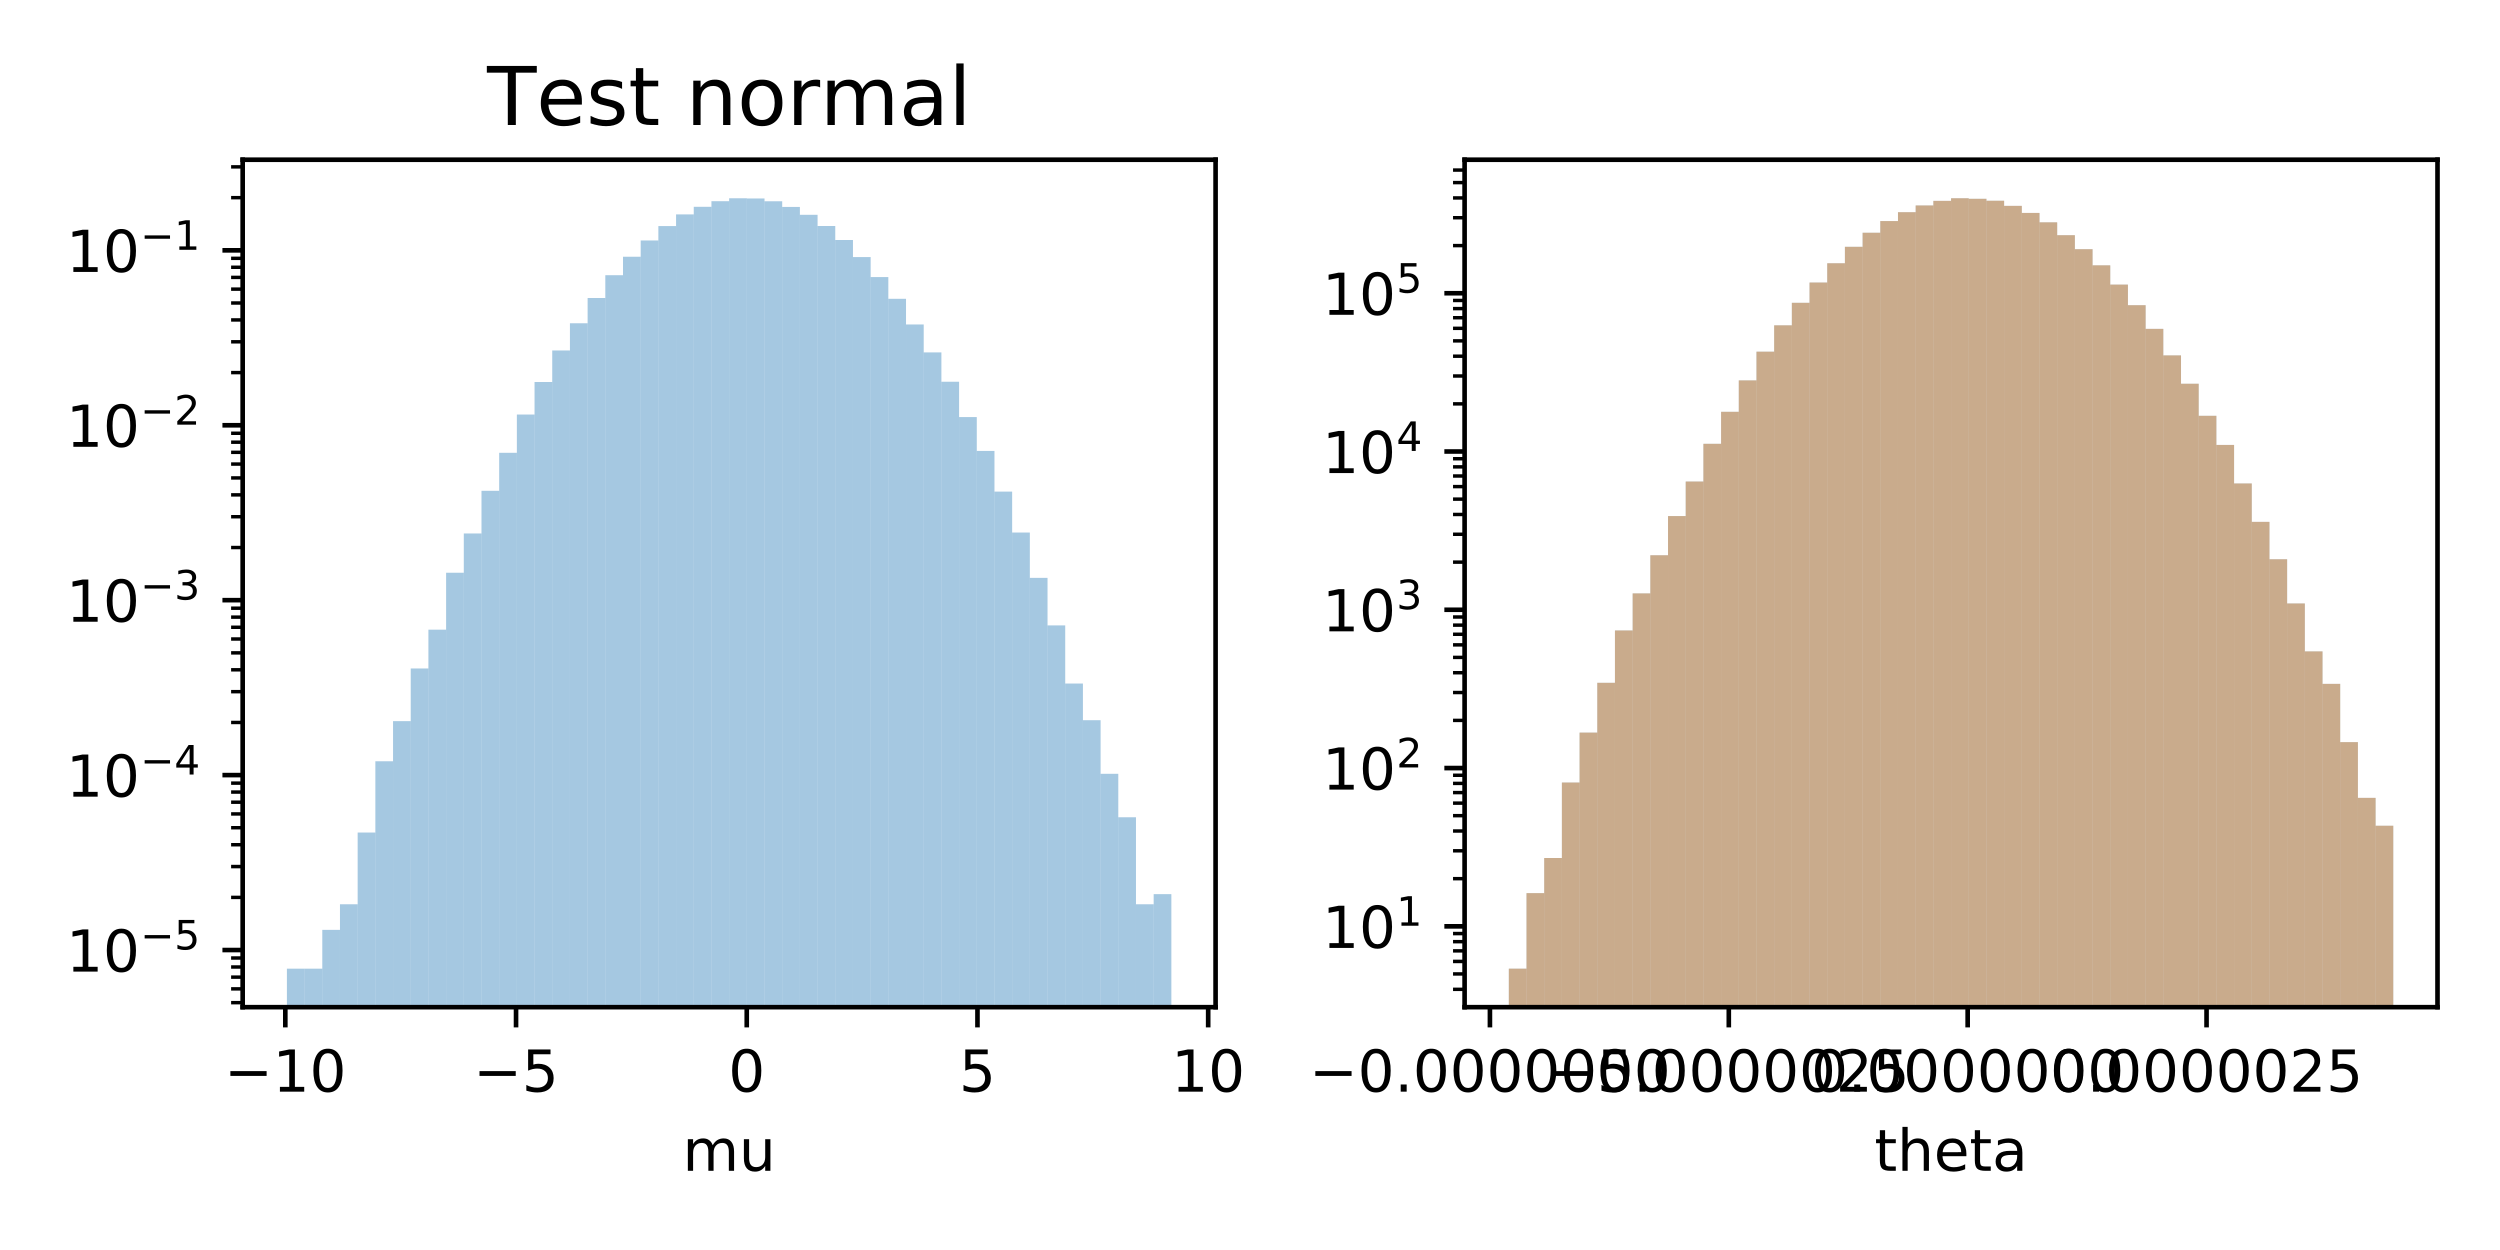 <?xml version="1.0" encoding="utf-8" standalone="no"?>
<!DOCTYPE svg PUBLIC "-//W3C//DTD SVG 1.1//EN"
  "http://www.w3.org/Graphics/SVG/1.1/DTD/svg11.dtd">
<!-- Created with matplotlib (https://matplotlib.org/) -->
<svg height="216pt" version="1.1" viewBox="0 0 432 216" width="432pt" xmlns="http://www.w3.org/2000/svg" xmlns:xlink="http://www.w3.org/1999/xlink">
 <defs>
  <style type="text/css">
*{stroke-linecap:butt;stroke-linejoin:round;}
  </style>
 </defs>
 <g id="figure_1">
  <g id="patch_1">
   <path d="M 0 216 
L 432 216 
L 432 0 
L 0 0 
z
" style="fill:#ffffff;"/>
  </g>
  <g id="axes_1">
   <g id="patch_2">
    <path d="M 41.935 174.04 
L 210.053 174.04 
L 210.053 27.6 
L 41.935 27.6 
z
" style="fill:#ffffff;"/>
   </g>
   <g id="patch_3">
    <path clip-path="url(#p0f08819847)" d="M 49.577 30239.977 
L 52.634 30239.977 
L 52.634 167.384 
L 49.577 167.384 
z
" style="fill:#1f77b4;opacity:0.4;"/>
   </g>
   <g id="patch_4">
    <path clip-path="url(#p0f08819847)" d="M 52.634 30239.977 
L 55.69 30239.977 
L 55.69 167.384 
L 52.634 167.384 
z
" style="fill:#1f77b4;opacity:0.4;"/>
   </g>
   <g id="patch_5">
    <path clip-path="url(#p0f08819847)" d="M 55.69 30239.977 
L 58.747 30239.977 
L 58.747 160.678 
L 55.69 160.678 
z
" style="fill:#1f77b4;opacity:0.4;"/>
   </g>
   <g id="patch_6">
    <path clip-path="url(#p0f08819847)" d="M 58.747 30239.977 
L 61.804 30239.977 
L 61.804 156.261 
L 58.747 156.261 
z
" style="fill:#1f77b4;opacity:0.4;"/>
   </g>
   <g id="patch_7">
    <path clip-path="url(#p0f08819847)" d="M 61.804 30239.977 
L 64.86 30239.977 
L 64.86 143.862 
L 61.804 143.862 
z
" style="fill:#1f77b4;opacity:0.4;"/>
   </g>
   <g id="patch_8">
    <path clip-path="url(#p0f08819847)" d="M 64.86 30239.977 
L 67.917 30239.977 
L 67.917 131.545 
L 64.86 131.545 
z
" style="fill:#1f77b4;opacity:0.4;"/>
   </g>
   <g id="patch_9">
    <path clip-path="url(#p0f08819847)" d="M 67.917 30239.977 
L 70.974 30239.977 
L 70.974 124.613 
L 67.917 124.613 
z
" style="fill:#1f77b4;opacity:0.4;"/>
   </g>
   <g id="patch_10">
    <path clip-path="url(#p0f08819847)" d="M 70.974 30239.977 
L 74.03 30239.977 
L 74.03 115.514 
L 70.974 115.514 
z
" style="fill:#1f77b4;opacity:0.4;"/>
   </g>
   <g id="patch_11">
    <path clip-path="url(#p0f08819847)" d="M 74.03 30239.977 
L 77.087 30239.977 
L 77.087 108.808 
L 74.03 108.808 
z
" style="fill:#1f77b4;opacity:0.4;"/>
   </g>
   <g id="patch_12">
    <path clip-path="url(#p0f08819847)" d="M 77.087 30239.977 
L 80.144 30239.977 
L 80.144 98.973 
L 77.087 98.973 
z
" style="fill:#1f77b4;opacity:0.4;"/>
   </g>
   <g id="patch_13">
    <path clip-path="url(#p0f08819847)" d="M 80.144 30239.977 
L 83.201 30239.977 
L 83.201 92.177 
L 80.144 92.177 
z
" style="fill:#1f77b4;opacity:0.4;"/>
   </g>
   <g id="patch_14">
    <path clip-path="url(#p0f08819847)" d="M 83.201 30239.977 
L 86.257 30239.977 
L 86.257 84.816 
L 83.201 84.816 
z
" style="fill:#1f77b4;opacity:0.4;"/>
   </g>
   <g id="patch_15">
    <path clip-path="url(#p0f08819847)" d="M 86.257 30239.977 
L 89.314 30239.977 
L 89.314 78.242 
L 86.257 78.242 
z
" style="fill:#1f77b4;opacity:0.4;"/>
   </g>
   <g id="patch_16">
    <path clip-path="url(#p0f08819847)" d="M 89.314 30239.977 
L 92.371 30239.977 
L 92.371 71.633 
L 89.314 71.633 
z
" style="fill:#1f77b4;opacity:0.4;"/>
   </g>
   <g id="patch_17">
    <path clip-path="url(#p0f08819847)" d="M 92.371 30239.977 
L 95.427 30239.977 
L 95.427 66.009 
L 92.371 66.009 
z
" style="fill:#1f77b4;opacity:0.4;"/>
   </g>
   <g id="patch_18">
    <path clip-path="url(#p0f08819847)" d="M 95.427 30239.977 
L 98.484 30239.977 
L 98.484 60.556 
L 95.427 60.556 
z
" style="fill:#1f77b4;opacity:0.4;"/>
   </g>
   <g id="patch_19">
    <path clip-path="url(#p0f08819847)" d="M 98.484 30239.977 
L 101.541 30239.977 
L 101.541 55.858 
L 98.484 55.858 
z
" style="fill:#1f77b4;opacity:0.4;"/>
   </g>
   <g id="patch_20">
    <path clip-path="url(#p0f08819847)" d="M 101.541 30239.977 
L 104.597 30239.977 
L 104.597 51.489 
L 101.541 51.489 
z
" style="fill:#1f77b4;opacity:0.4;"/>
   </g>
   <g id="patch_21">
    <path clip-path="url(#p0f08819847)" d="M 104.597 30239.977 
L 107.654 30239.977 
L 107.654 47.558 
L 104.597 47.558 
z
" style="fill:#1f77b4;opacity:0.4;"/>
   </g>
   <g id="patch_22">
    <path clip-path="url(#p0f08819847)" d="M 107.654 30239.977 
L 110.711 30239.977 
L 110.711 44.361 
L 107.654 44.361 
z
" style="fill:#1f77b4;opacity:0.4;"/>
   </g>
   <g id="patch_23">
    <path clip-path="url(#p0f08819847)" d="M 110.711 30239.977 
L 113.767 30239.977 
L 113.767 41.554 
L 110.711 41.554 
z
" style="fill:#1f77b4;opacity:0.4;"/>
   </g>
   <g id="patch_24">
    <path clip-path="url(#p0f08819847)" d="M 113.767 30239.977 
L 116.824 30239.977 
L 116.824 39.059 
L 113.767 39.059 
z
" style="fill:#1f77b4;opacity:0.4;"/>
   </g>
   <g id="patch_25">
    <path clip-path="url(#p0f08819847)" d="M 116.824 30239.977 
L 119.881 30239.977 
L 119.881 37.048 
L 116.824 37.048 
z
" style="fill:#1f77b4;opacity:0.4;"/>
   </g>
   <g id="patch_26">
    <path clip-path="url(#p0f08819847)" d="M 119.881 30239.977 
L 122.937 30239.977 
L 122.937 35.733 
L 119.881 35.733 
z
" style="fill:#1f77b4;opacity:0.4;"/>
   </g>
   <g id="patch_27">
    <path clip-path="url(#p0f08819847)" d="M 122.937 30239.977 
L 125.994 30239.977 
L 125.994 34.771 
L 122.937 34.771 
z
" style="fill:#1f77b4;opacity:0.4;"/>
   </g>
   <g id="patch_28">
    <path clip-path="url(#p0f08819847)" d="M 125.994 30239.977 
L 129.051 30239.977 
L 129.051 34.256 
L 125.994 34.256 
z
" style="fill:#1f77b4;opacity:0.4;"/>
   </g>
   <g id="patch_29">
    <path clip-path="url(#p0f08819847)" d="M 129.051 30239.977 
L 132.107 30239.977 
L 132.107 34.295 
L 129.051 34.295 
z
" style="fill:#1f77b4;opacity:0.4;"/>
   </g>
   <g id="patch_30">
    <path clip-path="url(#p0f08819847)" d="M 132.107 30239.977 
L 135.164 30239.977 
L 135.164 34.773 
L 132.107 34.773 
z
" style="fill:#1f77b4;opacity:0.4;"/>
   </g>
   <g id="patch_31">
    <path clip-path="url(#p0f08819847)" d="M 135.164 30239.977 
L 138.221 30239.977 
L 138.221 35.756 
L 135.164 35.756 
z
" style="fill:#1f77b4;opacity:0.4;"/>
   </g>
   <g id="patch_32">
    <path clip-path="url(#p0f08819847)" d="M 138.221 30239.977 
L 141.278 30239.977 
L 141.278 37.117 
L 138.221 37.117 
z
" style="fill:#1f77b4;opacity:0.4;"/>
   </g>
   <g id="patch_33">
    <path clip-path="url(#p0f08819847)" d="M 141.277 30239.977 
L 144.334 30239.977 
L 144.334 39.056 
L 141.277 39.056 
z
" style="fill:#1f77b4;opacity:0.4;"/>
   </g>
   <g id="patch_34">
    <path clip-path="url(#p0f08819847)" d="M 144.334 30239.977 
L 147.391 30239.977 
L 147.391 41.477 
L 144.334 41.477 
z
" style="fill:#1f77b4;opacity:0.4;"/>
   </g>
   <g id="patch_35">
    <path clip-path="url(#p0f08819847)" d="M 147.391 30239.977 
L 150.448 30239.977 
L 150.448 44.426 
L 147.391 44.426 
z
" style="fill:#1f77b4;opacity:0.4;"/>
   </g>
   <g id="patch_36">
    <path clip-path="url(#p0f08819847)" d="M 150.448 30239.977 
L 153.504 30239.977 
L 153.504 47.878 
L 150.448 47.878 
z
" style="fill:#1f77b4;opacity:0.4;"/>
   </g>
   <g id="patch_37">
    <path clip-path="url(#p0f08819847)" d="M 153.504 30239.977 
L 156.561 30239.977 
L 156.561 51.63 
L 153.504 51.63 
z
" style="fill:#1f77b4;opacity:0.4;"/>
   </g>
   <g id="patch_38">
    <path clip-path="url(#p0f08819847)" d="M 156.561 30239.977 
L 159.618 30239.977 
L 159.618 56.07 
L 156.561 56.07 
z
" style="fill:#1f77b4;opacity:0.4;"/>
   </g>
   <g id="patch_39">
    <path clip-path="url(#p0f08819847)" d="M 159.618 30239.977 
L 162.674 30239.977 
L 162.674 60.894 
L 159.618 60.894 
z
" style="fill:#1f77b4;opacity:0.4;"/>
   </g>
   <g id="patch_40">
    <path clip-path="url(#p0f08819847)" d="M 162.674 30239.977 
L 165.731 30239.977 
L 165.731 65.961 
L 162.674 65.961 
z
" style="fill:#1f77b4;opacity:0.4;"/>
   </g>
   <g id="patch_41">
    <path clip-path="url(#p0f08819847)" d="M 165.731 30239.977 
L 168.788 30239.977 
L 168.788 72.066 
L 165.731 72.066 
z
" style="fill:#1f77b4;opacity:0.4;"/>
   </g>
   <g id="patch_42">
    <path clip-path="url(#p0f08819847)" d="M 168.788 30239.977 
L 171.844 30239.977 
L 171.844 77.922 
L 168.788 77.922 
z
" style="fill:#1f77b4;opacity:0.4;"/>
   </g>
   <g id="patch_43">
    <path clip-path="url(#p0f08819847)" d="M 171.844 30239.977 
L 174.901 30239.977 
L 174.901 84.947 
L 171.844 84.947 
z
" style="fill:#1f77b4;opacity:0.4;"/>
   </g>
   <g id="patch_44">
    <path clip-path="url(#p0f08819847)" d="M 174.901 30239.977 
L 177.958 30239.977 
L 177.958 92.021 
L 174.901 92.021 
z
" style="fill:#1f77b4;opacity:0.4;"/>
   </g>
   <g id="patch_45">
    <path clip-path="url(#p0f08819847)" d="M 177.958 30239.977 
L 181.014 30239.977 
L 181.014 99.861 
L 177.958 99.861 
z
" style="fill:#1f77b4;opacity:0.4;"/>
   </g>
   <g id="patch_46">
    <path clip-path="url(#p0f08819847)" d="M 181.014 30239.977 
L 184.071 30239.977 
L 184.071 108.072 
L 181.014 108.072 
z
" style="fill:#1f77b4;opacity:0.4;"/>
   </g>
   <g id="patch_47">
    <path clip-path="url(#p0f08819847)" d="M 184.071 30239.977 
L 187.128 30239.977 
L 187.128 118.111 
L 184.071 118.111 
z
" style="fill:#1f77b4;opacity:0.4;"/>
   </g>
   <g id="patch_48">
    <path clip-path="url(#p0f08819847)" d="M 187.128 30239.977 
L 190.184 30239.977 
L 190.184 124.446 
L 187.128 124.446 
z
" style="fill:#1f77b4;opacity:0.4;"/>
   </g>
   <g id="patch_49">
    <path clip-path="url(#p0f08819847)" d="M 190.184 30239.977 
L 193.241 30239.977 
L 193.241 133.713 
L 190.184 133.713 
z
" style="fill:#1f77b4;opacity:0.4;"/>
   </g>
   <g id="patch_50">
    <path clip-path="url(#p0f08819847)" d="M 193.241 30239.977 
L 196.298 30239.977 
L 196.298 141.228 
L 193.241 141.228 
z
" style="fill:#1f77b4;opacity:0.4;"/>
   </g>
   <g id="patch_51">
    <path clip-path="url(#p0f08819847)" d="M 196.298 30239.977 
L 199.354 30239.977 
L 199.354 156.261 
L 196.298 156.261 
z
" style="fill:#1f77b4;opacity:0.4;"/>
   </g>
   <g id="patch_52">
    <path clip-path="url(#p0f08819847)" d="M 199.354 30239.977 
L 202.411 30239.977 
L 202.411 154.508 
L 199.354 154.508 
z
" style="fill:#1f77b4;opacity:0.4;"/>
   </g>
   <g id="matplotlib.axis_1">
    <g id="xtick_1">
     <g id="line2d_1">
      <defs>
       <path d="M 0 0 
L 0 3.5 
" id="mdaaf47cbbf" style="stroke:#000000;stroke-width:0.8;"/>
      </defs>
      <g>
       <use style="stroke:#000000;stroke-width:0.8;" x="49.303" xlink:href="#mdaaf47cbbf" y="174.04"/>
      </g>
     </g>
     <g id="text_1">
      <!-- −10 -->
      <defs>
       <path d="M 10.594 35.5 
L 73.188 35.5 
L 73.188 27.203 
L 10.594 27.203 
z
" id="DejaVuSans-8722"/>
       <path d="M 12.406 8.297 
L 28.516 8.297 
L 28.516 63.922 
L 10.984 60.406 
L 10.984 69.391 
L 28.422 72.906 
L 38.281 72.906 
L 38.281 8.297 
L 54.391 8.297 
L 54.391 0 
L 12.406 0 
z
" id="DejaVuSans-49"/>
       <path d="M 31.781 66.406 
Q 24.172 66.406 20.328 58.906 
Q 16.5 51.422 16.5 36.375 
Q 16.5 21.391 20.328 13.891 
Q 24.172 6.391 31.781 6.391 
Q 39.453 6.391 43.281 13.891 
Q 47.125 21.391 47.125 36.375 
Q 47.125 51.422 43.281 58.906 
Q 39.453 66.406 31.781 66.406 
z
M 31.781 74.219 
Q 44.047 74.219 50.516 64.516 
Q 56.984 54.828 56.984 36.375 
Q 56.984 17.969 50.516 8.266 
Q 44.047 -1.422 31.781 -1.422 
Q 19.531 -1.422 13.062 8.266 
Q 6.594 17.969 6.594 36.375 
Q 6.594 54.828 13.062 64.516 
Q 19.531 74.219 31.781 74.219 
z
" id="DejaVuSans-48"/>
      </defs>
      <g transform="translate(38.751 188.638)scale(0.1 -0.1)">
       <use xlink:href="#DejaVuSans-8722"/>
       <use x="83.789" xlink:href="#DejaVuSans-49"/>
       <use x="147.412" xlink:href="#DejaVuSans-48"/>
      </g>
     </g>
    </g>
    <g id="xtick_2">
     <g id="line2d_2">
      <g>
       <use style="stroke:#000000;stroke-width:0.8;" x="89.171" xlink:href="#mdaaf47cbbf" y="174.04"/>
      </g>
     </g>
     <g id="text_2">
      <!-- −5 -->
      <defs>
       <path d="M 10.797 72.906 
L 49.516 72.906 
L 49.516 64.594 
L 19.828 64.594 
L 19.828 46.734 
Q 21.969 47.469 24.109 47.828 
Q 26.266 48.188 28.422 48.188 
Q 40.625 48.188 47.75 41.5 
Q 54.891 34.812 54.891 23.391 
Q 54.891 11.625 47.562 5.094 
Q 40.234 -1.422 26.906 -1.422 
Q 22.312 -1.422 17.547 -0.641 
Q 12.797 0.141 7.719 1.703 
L 7.719 11.625 
Q 12.109 9.234 16.797 8.062 
Q 21.484 6.891 26.703 6.891 
Q 35.156 6.891 40.078 11.328 
Q 45.016 15.766 45.016 23.391 
Q 45.016 31 40.078 35.438 
Q 35.156 39.891 26.703 39.891 
Q 22.75 39.891 18.812 39.016 
Q 14.891 38.141 10.797 36.281 
z
" id="DejaVuSans-53"/>
      </defs>
      <g transform="translate(81.8 188.638)scale(0.1 -0.1)">
       <use xlink:href="#DejaVuSans-8722"/>
       <use x="83.789" xlink:href="#DejaVuSans-53"/>
      </g>
     </g>
    </g>
    <g id="xtick_3">
     <g id="line2d_3">
      <g>
       <use style="stroke:#000000;stroke-width:0.8;" x="129.038" xlink:href="#mdaaf47cbbf" y="174.04"/>
      </g>
     </g>
     <g id="text_3">
      <!-- 0 -->
      <g transform="translate(125.857 188.638)scale(0.1 -0.1)">
       <use xlink:href="#DejaVuSans-48"/>
      </g>
     </g>
    </g>
    <g id="xtick_4">
     <g id="line2d_4">
      <g>
       <use style="stroke:#000000;stroke-width:0.8;" x="168.906" xlink:href="#mdaaf47cbbf" y="174.04"/>
      </g>
     </g>
     <g id="text_4">
      <!-- 5 -->
      <g transform="translate(165.725 188.638)scale(0.1 -0.1)">
       <use xlink:href="#DejaVuSans-53"/>
      </g>
     </g>
    </g>
    <g id="xtick_5">
     <g id="line2d_5">
      <g>
       <use style="stroke:#000000;stroke-width:0.8;" x="208.773" xlink:href="#mdaaf47cbbf" y="174.04"/>
      </g>
     </g>
     <g id="text_5">
      <!-- 10 -->
      <g transform="translate(202.411 188.638)scale(0.1 -0.1)">
       <use xlink:href="#DejaVuSans-49"/>
       <use x="63.623" xlink:href="#DejaVuSans-48"/>
      </g>
     </g>
    </g>
    <g id="text_6">
     <!-- mu -->
     <defs>
      <path d="M 52 44.188 
Q 55.375 50.25 60.062 53.125 
Q 64.75 56 71.094 56 
Q 79.641 56 84.281 50.016 
Q 88.922 44.047 88.922 33.016 
L 88.922 0 
L 79.891 0 
L 79.891 32.719 
Q 79.891 40.578 77.094 44.375 
Q 74.312 48.188 68.609 48.188 
Q 61.625 48.188 57.562 43.547 
Q 53.516 38.922 53.516 30.906 
L 53.516 0 
L 44.484 0 
L 44.484 32.719 
Q 44.484 40.625 41.703 44.406 
Q 38.922 48.188 33.109 48.188 
Q 26.219 48.188 22.156 43.531 
Q 18.109 38.875 18.109 30.906 
L 18.109 0 
L 9.078 0 
L 9.078 54.688 
L 18.109 54.688 
L 18.109 46.188 
Q 21.188 51.219 25.484 53.609 
Q 29.781 56 35.688 56 
Q 41.656 56 45.828 52.969 
Q 50 49.953 52 44.188 
z
" id="DejaVuSans-109"/>
      <path d="M 8.5 21.578 
L 8.5 54.688 
L 17.484 54.688 
L 17.484 21.922 
Q 17.484 14.156 20.5 10.266 
Q 23.531 6.391 29.594 6.391 
Q 36.859 6.391 41.078 11.031 
Q 45.312 15.672 45.312 23.688 
L 45.312 54.688 
L 54.297 54.688 
L 54.297 0 
L 45.312 0 
L 45.312 8.406 
Q 42.047 3.422 37.719 1 
Q 33.406 -1.422 27.688 -1.422 
Q 18.266 -1.422 13.375 4.438 
Q 8.5 10.297 8.5 21.578 
z
M 31.109 56 
z
" id="DejaVuSans-117"/>
     </defs>
     <g transform="translate(117.955 202.317)scale(0.1 -0.1)">
      <use xlink:href="#DejaVuSans-109"/>
      <use x="97.412" xlink:href="#DejaVuSans-117"/>
     </g>
    </g>
   </g>
   <g id="matplotlib.axis_2">
    <g id="ytick_1">
     <g id="line2d_6">
      <defs>
       <path d="M 0 0 
L -3.5 0 
" id="m08351a96c8" style="stroke:#000000;stroke-width:0.8;"/>
      </defs>
      <g>
       <use style="stroke:#000000;stroke-width:0.8;" x="41.935" xlink:href="#m08351a96c8" y="164.165"/>
      </g>
     </g>
     <g id="text_7">
      <!-- $\mathdefault{10^{-5}}$ -->
      <g transform="translate(11.435 167.964)scale(0.1 -0.1)">
       <use transform="translate(0 0.684)" xlink:href="#DejaVuSans-49"/>
       <use transform="translate(63.623 0.684)" xlink:href="#DejaVuSans-48"/>
       <use transform="translate(128.203 38.966)scale(0.7)" xlink:href="#DejaVuSans-8722"/>
       <use transform="translate(186.855 38.966)scale(0.7)" xlink:href="#DejaVuSans-53"/>
      </g>
     </g>
    </g>
    <g id="ytick_2">
     <g id="line2d_7">
      <g>
       <use style="stroke:#000000;stroke-width:0.8;" x="41.935" xlink:href="#m08351a96c8" y="133.938"/>
      </g>
     </g>
     <g id="text_8">
      <!-- $\mathdefault{10^{-4}}$ -->
      <defs>
       <path d="M 37.797 64.312 
L 12.891 25.391 
L 37.797 25.391 
z
M 35.203 72.906 
L 47.609 72.906 
L 47.609 25.391 
L 58.016 25.391 
L 58.016 17.188 
L 47.609 17.188 
L 47.609 0 
L 37.797 0 
L 37.797 17.188 
L 4.891 17.188 
L 4.891 26.703 
z
" id="DejaVuSans-52"/>
      </defs>
      <g transform="translate(11.435 137.737)scale(0.1 -0.1)">
       <use transform="translate(0 0.684)" xlink:href="#DejaVuSans-49"/>
       <use transform="translate(63.623 0.684)" xlink:href="#DejaVuSans-48"/>
       <use transform="translate(128.203 38.966)scale(0.7)" xlink:href="#DejaVuSans-8722"/>
       <use transform="translate(186.855 38.966)scale(0.7)" xlink:href="#DejaVuSans-52"/>
      </g>
     </g>
    </g>
    <g id="ytick_3">
     <g id="line2d_8">
      <g>
       <use style="stroke:#000000;stroke-width:0.8;" x="41.935" xlink:href="#m08351a96c8" y="103.711"/>
      </g>
     </g>
     <g id="text_9">
      <!-- $\mathdefault{10^{-3}}$ -->
      <defs>
       <path d="M 40.578 39.312 
Q 47.656 37.797 51.625 33 
Q 55.609 28.219 55.609 21.188 
Q 55.609 10.406 48.188 4.484 
Q 40.766 -1.422 27.094 -1.422 
Q 22.516 -1.422 17.656 -0.516 
Q 12.797 0.391 7.625 2.203 
L 7.625 11.719 
Q 11.719 9.328 16.594 8.109 
Q 21.484 6.891 26.812 6.891 
Q 36.078 6.891 40.938 10.547 
Q 45.797 14.203 45.797 21.188 
Q 45.797 27.641 41.281 31.266 
Q 36.766 34.906 28.719 34.906 
L 20.219 34.906 
L 20.219 43.016 
L 29.109 43.016 
Q 36.375 43.016 40.234 45.922 
Q 44.094 48.828 44.094 54.297 
Q 44.094 59.906 40.109 62.906 
Q 36.141 65.922 28.719 65.922 
Q 24.656 65.922 20.016 65.031 
Q 15.375 64.156 9.812 62.312 
L 9.812 71.094 
Q 15.438 72.656 20.344 73.438 
Q 25.25 74.219 29.594 74.219 
Q 40.828 74.219 47.359 69.109 
Q 53.906 64.016 53.906 55.328 
Q 53.906 49.266 50.438 45.094 
Q 46.969 40.922 40.578 39.312 
z
" id="DejaVuSans-51"/>
      </defs>
      <g transform="translate(11.435 107.51)scale(0.1 -0.1)">
       <use transform="translate(0 0.766)" xlink:href="#DejaVuSans-49"/>
       <use transform="translate(63.623 0.766)" xlink:href="#DejaVuSans-48"/>
       <use transform="translate(128.203 39.047)scale(0.7)" xlink:href="#DejaVuSans-8722"/>
       <use transform="translate(186.855 39.047)scale(0.7)" xlink:href="#DejaVuSans-51"/>
      </g>
     </g>
    </g>
    <g id="ytick_4">
     <g id="line2d_9">
      <g>
       <use style="stroke:#000000;stroke-width:0.8;" x="41.935" xlink:href="#m08351a96c8" y="73.484"/>
      </g>
     </g>
     <g id="text_10">
      <!-- $\mathdefault{10^{-2}}$ -->
      <defs>
       <path d="M 19.188 8.297 
L 53.609 8.297 
L 53.609 0 
L 7.328 0 
L 7.328 8.297 
Q 12.938 14.109 22.625 23.891 
Q 32.328 33.688 34.812 36.531 
Q 39.547 41.844 41.422 45.531 
Q 43.312 49.219 43.312 52.781 
Q 43.312 58.594 39.234 62.25 
Q 35.156 65.922 28.609 65.922 
Q 23.969 65.922 18.812 64.312 
Q 13.672 62.703 7.812 59.422 
L 7.812 69.391 
Q 13.766 71.781 18.938 73 
Q 24.125 74.219 28.422 74.219 
Q 39.75 74.219 46.484 68.547 
Q 53.219 62.891 53.219 53.422 
Q 53.219 48.922 51.531 44.891 
Q 49.859 40.875 45.406 35.406 
Q 44.188 33.984 37.641 27.219 
Q 31.109 20.453 19.188 8.297 
z
" id="DejaVuSans-50"/>
      </defs>
      <g transform="translate(11.435 77.283)scale(0.1 -0.1)">
       <use transform="translate(0 0.766)" xlink:href="#DejaVuSans-49"/>
       <use transform="translate(63.623 0.766)" xlink:href="#DejaVuSans-48"/>
       <use transform="translate(128.203 39.047)scale(0.7)" xlink:href="#DejaVuSans-8722"/>
       <use transform="translate(186.855 39.047)scale(0.7)" xlink:href="#DejaVuSans-50"/>
      </g>
     </g>
    </g>
    <g id="ytick_5">
     <g id="line2d_10">
      <g>
       <use style="stroke:#000000;stroke-width:0.8;" x="41.935" xlink:href="#m08351a96c8" y="43.257"/>
      </g>
     </g>
     <g id="text_11">
      <!-- $\mathdefault{10^{-1}}$ -->
      <g transform="translate(11.435 47.057)scale(0.1 -0.1)">
       <use transform="translate(0 0.684)" xlink:href="#DejaVuSans-49"/>
       <use transform="translate(63.623 0.684)" xlink:href="#DejaVuSans-48"/>
       <use transform="translate(128.203 38.966)scale(0.7)" xlink:href="#DejaVuSans-8722"/>
       <use transform="translate(186.855 38.966)scale(0.7)" xlink:href="#DejaVuSans-49"/>
      </g>
     </g>
    </g>
    <g id="ytick_6">
     <g id="line2d_11">
      <defs>
       <path d="M 0 0 
L -2 0 
" id="m71d7ce9fc9" style="stroke:#000000;stroke-width:0.6;"/>
      </defs>
      <g>
       <use style="stroke:#000000;stroke-width:0.6;" x="41.935" xlink:href="#m71d7ce9fc9" y="173.264"/>
      </g>
     </g>
    </g>
    <g id="ytick_7">
     <g id="line2d_12">
      <g>
       <use style="stroke:#000000;stroke-width:0.6;" x="41.935" xlink:href="#m71d7ce9fc9" y="170.871"/>
      </g>
     </g>
    </g>
    <g id="ytick_8">
     <g id="line2d_13">
      <g>
       <use style="stroke:#000000;stroke-width:0.6;" x="41.935" xlink:href="#m71d7ce9fc9" y="168.847"/>
      </g>
     </g>
    </g>
    <g id="ytick_9">
     <g id="line2d_14">
      <g>
       <use style="stroke:#000000;stroke-width:0.6;" x="41.935" xlink:href="#m71d7ce9fc9" y="167.094"/>
      </g>
     </g>
    </g>
    <g id="ytick_10">
     <g id="line2d_15">
      <g>
       <use style="stroke:#000000;stroke-width:0.6;" x="41.935" xlink:href="#m71d7ce9fc9" y="165.548"/>
      </g>
     </g>
    </g>
    <g id="ytick_11">
     <g id="line2d_16">
      <g>
       <use style="stroke:#000000;stroke-width:0.6;" x="41.935" xlink:href="#m71d7ce9fc9" y="155.066"/>
      </g>
     </g>
    </g>
    <g id="ytick_12">
     <g id="line2d_17">
      <g>
       <use style="stroke:#000000;stroke-width:0.6;" x="41.935" xlink:href="#m71d7ce9fc9" y="149.743"/>
      </g>
     </g>
    </g>
    <g id="ytick_13">
     <g id="line2d_18">
      <g>
       <use style="stroke:#000000;stroke-width:0.6;" x="41.935" xlink:href="#m71d7ce9fc9" y="145.967"/>
      </g>
     </g>
    </g>
    <g id="ytick_14">
     <g id="line2d_19">
      <g>
       <use style="stroke:#000000;stroke-width:0.6;" x="41.935" xlink:href="#m71d7ce9fc9" y="143.037"/>
      </g>
     </g>
    </g>
    <g id="ytick_15">
     <g id="line2d_20">
      <g>
       <use style="stroke:#000000;stroke-width:0.6;" x="41.935" xlink:href="#m71d7ce9fc9" y="140.644"/>
      </g>
     </g>
    </g>
    <g id="ytick_16">
     <g id="line2d_21">
      <g>
       <use style="stroke:#000000;stroke-width:0.6;" x="41.935" xlink:href="#m71d7ce9fc9" y="138.62"/>
      </g>
     </g>
    </g>
    <g id="ytick_17">
     <g id="line2d_22">
      <g>
       <use style="stroke:#000000;stroke-width:0.6;" x="41.935" xlink:href="#m71d7ce9fc9" y="136.867"/>
      </g>
     </g>
    </g>
    <g id="ytick_18">
     <g id="line2d_23">
      <g>
       <use style="stroke:#000000;stroke-width:0.6;" x="41.935" xlink:href="#m71d7ce9fc9" y="135.321"/>
      </g>
     </g>
    </g>
    <g id="ytick_19">
     <g id="line2d_24">
      <g>
       <use style="stroke:#000000;stroke-width:0.6;" x="41.935" xlink:href="#m71d7ce9fc9" y="124.839"/>
      </g>
     </g>
    </g>
    <g id="ytick_20">
     <g id="line2d_25">
      <g>
       <use style="stroke:#000000;stroke-width:0.6;" x="41.935" xlink:href="#m71d7ce9fc9" y="119.516"/>
      </g>
     </g>
    </g>
    <g id="ytick_21">
     <g id="line2d_26">
      <g>
       <use style="stroke:#000000;stroke-width:0.6;" x="41.935" xlink:href="#m71d7ce9fc9" y="115.74"/>
      </g>
     </g>
    </g>
    <g id="ytick_22">
     <g id="line2d_27">
      <g>
       <use style="stroke:#000000;stroke-width:0.6;" x="41.935" xlink:href="#m71d7ce9fc9" y="112.81"/>
      </g>
     </g>
    </g>
    <g id="ytick_23">
     <g id="line2d_28">
      <g>
       <use style="stroke:#000000;stroke-width:0.6;" x="41.935" xlink:href="#m71d7ce9fc9" y="110.417"/>
      </g>
     </g>
    </g>
    <g id="ytick_24">
     <g id="line2d_29">
      <g>
       <use style="stroke:#000000;stroke-width:0.6;" x="41.935" xlink:href="#m71d7ce9fc9" y="108.393"/>
      </g>
     </g>
    </g>
    <g id="ytick_25">
     <g id="line2d_30">
      <g>
       <use style="stroke:#000000;stroke-width:0.6;" x="41.935" xlink:href="#m71d7ce9fc9" y="106.64"/>
      </g>
     </g>
    </g>
    <g id="ytick_26">
     <g id="line2d_31">
      <g>
       <use style="stroke:#000000;stroke-width:0.6;" x="41.935" xlink:href="#m71d7ce9fc9" y="105.094"/>
      </g>
     </g>
    </g>
    <g id="ytick_27">
     <g id="line2d_32">
      <g>
       <use style="stroke:#000000;stroke-width:0.6;" x="41.935" xlink:href="#m71d7ce9fc9" y="94.612"/>
      </g>
     </g>
    </g>
    <g id="ytick_28">
     <g id="line2d_33">
      <g>
       <use style="stroke:#000000;stroke-width:0.6;" x="41.935" xlink:href="#m71d7ce9fc9" y="89.289"/>
      </g>
     </g>
    </g>
    <g id="ytick_29">
     <g id="line2d_34">
      <g>
       <use style="stroke:#000000;stroke-width:0.6;" x="41.935" xlink:href="#m71d7ce9fc9" y="85.513"/>
      </g>
     </g>
    </g>
    <g id="ytick_30">
     <g id="line2d_35">
      <g>
       <use style="stroke:#000000;stroke-width:0.6;" x="41.935" xlink:href="#m71d7ce9fc9" y="82.583"/>
      </g>
     </g>
    </g>
    <g id="ytick_31">
     <g id="line2d_36">
      <g>
       <use style="stroke:#000000;stroke-width:0.6;" x="41.935" xlink:href="#m71d7ce9fc9" y="80.19"/>
      </g>
     </g>
    </g>
    <g id="ytick_32">
     <g id="line2d_37">
      <g>
       <use style="stroke:#000000;stroke-width:0.6;" x="41.935" xlink:href="#m71d7ce9fc9" y="78.166"/>
      </g>
     </g>
    </g>
    <g id="ytick_33">
     <g id="line2d_38">
      <g>
       <use style="stroke:#000000;stroke-width:0.6;" x="41.935" xlink:href="#m71d7ce9fc9" y="76.414"/>
      </g>
     </g>
    </g>
    <g id="ytick_34">
     <g id="line2d_39">
      <g>
       <use style="stroke:#000000;stroke-width:0.6;" x="41.935" xlink:href="#m71d7ce9fc9" y="74.867"/>
      </g>
     </g>
    </g>
    <g id="ytick_35">
     <g id="line2d_40">
      <g>
       <use style="stroke:#000000;stroke-width:0.6;" x="41.935" xlink:href="#m71d7ce9fc9" y="64.385"/>
      </g>
     </g>
    </g>
    <g id="ytick_36">
     <g id="line2d_41">
      <g>
       <use style="stroke:#000000;stroke-width:0.6;" x="41.935" xlink:href="#m71d7ce9fc9" y="59.062"/>
      </g>
     </g>
    </g>
    <g id="ytick_37">
     <g id="line2d_42">
      <g>
       <use style="stroke:#000000;stroke-width:0.6;" x="41.935" xlink:href="#m71d7ce9fc9" y="55.286"/>
      </g>
     </g>
    </g>
    <g id="ytick_38">
     <g id="line2d_43">
      <g>
       <use style="stroke:#000000;stroke-width:0.6;" x="41.935" xlink:href="#m71d7ce9fc9" y="52.357"/>
      </g>
     </g>
    </g>
    <g id="ytick_39">
     <g id="line2d_44">
      <g>
       <use style="stroke:#000000;stroke-width:0.6;" x="41.935" xlink:href="#m71d7ce9fc9" y="49.963"/>
      </g>
     </g>
    </g>
    <g id="ytick_40">
     <g id="line2d_45">
      <g>
       <use style="stroke:#000000;stroke-width:0.6;" x="41.935" xlink:href="#m71d7ce9fc9" y="47.939"/>
      </g>
     </g>
    </g>
    <g id="ytick_41">
     <g id="line2d_46">
      <g>
       <use style="stroke:#000000;stroke-width:0.6;" x="41.935" xlink:href="#m71d7ce9fc9" y="46.187"/>
      </g>
     </g>
    </g>
    <g id="ytick_42">
     <g id="line2d_47">
      <g>
       <use style="stroke:#000000;stroke-width:0.6;" x="41.935" xlink:href="#m71d7ce9fc9" y="44.64"/>
      </g>
     </g>
    </g>
    <g id="ytick_43">
     <g id="line2d_48">
      <g>
       <use style="stroke:#000000;stroke-width:0.6;" x="41.935" xlink:href="#m71d7ce9fc9" y="34.158"/>
      </g>
     </g>
    </g>
    <g id="ytick_44">
     <g id="line2d_49">
      <g>
       <use style="stroke:#000000;stroke-width:0.6;" x="41.935" xlink:href="#m71d7ce9fc9" y="28.835"/>
      </g>
     </g>
    </g>
   </g>
   <g id="patch_53">
    <path d="M 41.935 174.04 
L 41.935 27.6 
" style="fill:none;stroke:#000000;stroke-linecap:square;stroke-linejoin:miter;stroke-width:0.8;"/>
   </g>
   <g id="patch_54">
    <path d="M 210.053 174.04 
L 210.053 27.6 
" style="fill:none;stroke:#000000;stroke-linecap:square;stroke-linejoin:miter;stroke-width:0.8;"/>
   </g>
   <g id="patch_55">
    <path d="M 41.935 174.04 
L 210.053 174.04 
" style="fill:none;stroke:#000000;stroke-linecap:square;stroke-linejoin:miter;stroke-width:0.8;"/>
   </g>
   <g id="patch_56">
    <path d="M 41.935 27.6 
L 210.053 27.6 
" style="fill:none;stroke:#000000;stroke-linecap:square;stroke-linejoin:miter;stroke-width:0.8;"/>
   </g>
   <g id="text_12">
    <!-- Test normal -->
    <defs>
     <path d="M -0.297 72.906 
L 61.375 72.906 
L 61.375 64.594 
L 35.5 64.594 
L 35.5 0 
L 25.594 0 
L 25.594 64.594 
L -0.297 64.594 
z
" id="DejaVuSans-84"/>
     <path d="M 56.203 29.594 
L 56.203 25.203 
L 14.891 25.203 
Q 15.484 15.922 20.484 11.062 
Q 25.484 6.203 34.422 6.203 
Q 39.594 6.203 44.453 7.469 
Q 49.312 8.734 54.109 11.281 
L 54.109 2.781 
Q 49.266 0.734 44.188 -0.344 
Q 39.109 -1.422 33.891 -1.422 
Q 20.797 -1.422 13.156 6.188 
Q 5.516 13.812 5.516 26.812 
Q 5.516 40.234 12.766 48.109 
Q 20.016 56 32.328 56 
Q 43.359 56 49.781 48.891 
Q 56.203 41.797 56.203 29.594 
z
M 47.219 32.234 
Q 47.125 39.594 43.094 43.984 
Q 39.062 48.391 32.422 48.391 
Q 24.906 48.391 20.391 44.141 
Q 15.875 39.891 15.188 32.172 
z
" id="DejaVuSans-101"/>
     <path d="M 44.281 53.078 
L 44.281 44.578 
Q 40.484 46.531 36.375 47.5 
Q 32.281 48.484 27.875 48.484 
Q 21.188 48.484 17.844 46.438 
Q 14.5 44.391 14.5 40.281 
Q 14.5 37.156 16.891 35.375 
Q 19.281 33.594 26.516 31.984 
L 29.594 31.297 
Q 39.156 29.25 43.188 25.516 
Q 47.219 21.781 47.219 15.094 
Q 47.219 7.469 41.188 3.016 
Q 35.156 -1.422 24.609 -1.422 
Q 20.219 -1.422 15.453 -0.562 
Q 10.688 0.297 5.422 2 
L 5.422 11.281 
Q 10.406 8.688 15.234 7.391 
Q 20.062 6.109 24.812 6.109 
Q 31.156 6.109 34.562 8.281 
Q 37.984 10.453 37.984 14.406 
Q 37.984 18.062 35.516 20.016 
Q 33.062 21.969 24.703 23.781 
L 21.578 24.516 
Q 13.234 26.266 9.516 29.906 
Q 5.812 33.547 5.812 39.891 
Q 5.812 47.609 11.281 51.797 
Q 16.75 56 26.812 56 
Q 31.781 56 36.172 55.266 
Q 40.578 54.547 44.281 53.078 
z
" id="DejaVuSans-115"/>
     <path d="M 18.312 70.219 
L 18.312 54.688 
L 36.812 54.688 
L 36.812 47.703 
L 18.312 47.703 
L 18.312 18.016 
Q 18.312 11.328 20.141 9.422 
Q 21.969 7.516 27.594 7.516 
L 36.812 7.516 
L 36.812 0 
L 27.594 0 
Q 17.188 0 13.234 3.875 
Q 9.281 7.766 9.281 18.016 
L 9.281 47.703 
L 2.688 47.703 
L 2.688 54.688 
L 9.281 54.688 
L 9.281 70.219 
z
" id="DejaVuSans-116"/>
     <path id="DejaVuSans-32"/>
     <path d="M 54.891 33.016 
L 54.891 0 
L 45.906 0 
L 45.906 32.719 
Q 45.906 40.484 42.875 44.328 
Q 39.844 48.188 33.797 48.188 
Q 26.516 48.188 22.312 43.547 
Q 18.109 38.922 18.109 30.906 
L 18.109 0 
L 9.078 0 
L 9.078 54.688 
L 18.109 54.688 
L 18.109 46.188 
Q 21.344 51.125 25.703 53.562 
Q 30.078 56 35.797 56 
Q 45.219 56 50.047 50.172 
Q 54.891 44.344 54.891 33.016 
z
" id="DejaVuSans-110"/>
     <path d="M 30.609 48.391 
Q 23.391 48.391 19.188 42.75 
Q 14.984 37.109 14.984 27.297 
Q 14.984 17.484 19.156 11.844 
Q 23.344 6.203 30.609 6.203 
Q 37.797 6.203 41.984 11.859 
Q 46.188 17.531 46.188 27.297 
Q 46.188 37.016 41.984 42.703 
Q 37.797 48.391 30.609 48.391 
z
M 30.609 56 
Q 42.328 56 49.016 48.375 
Q 55.719 40.766 55.719 27.297 
Q 55.719 13.875 49.016 6.219 
Q 42.328 -1.422 30.609 -1.422 
Q 18.844 -1.422 12.172 6.219 
Q 5.516 13.875 5.516 27.297 
Q 5.516 40.766 12.172 48.375 
Q 18.844 56 30.609 56 
z
" id="DejaVuSans-111"/>
     <path d="M 41.109 46.297 
Q 39.594 47.172 37.812 47.578 
Q 36.031 48 33.891 48 
Q 26.266 48 22.188 43.047 
Q 18.109 38.094 18.109 28.812 
L 18.109 0 
L 9.078 0 
L 9.078 54.688 
L 18.109 54.688 
L 18.109 46.188 
Q 20.953 51.172 25.484 53.578 
Q 30.031 56 36.531 56 
Q 37.453 56 38.578 55.875 
Q 39.703 55.766 41.062 55.516 
z
" id="DejaVuSans-114"/>
     <path d="M 34.281 27.484 
Q 23.391 27.484 19.188 25 
Q 14.984 22.516 14.984 16.5 
Q 14.984 11.719 18.141 8.906 
Q 21.297 6.109 26.703 6.109 
Q 34.188 6.109 38.703 11.406 
Q 43.219 16.703 43.219 25.484 
L 43.219 27.484 
z
M 52.203 31.203 
L 52.203 0 
L 43.219 0 
L 43.219 8.297 
Q 40.141 3.328 35.547 0.953 
Q 30.953 -1.422 24.312 -1.422 
Q 15.922 -1.422 10.953 3.297 
Q 6 8.016 6 15.922 
Q 6 25.141 12.172 29.828 
Q 18.359 34.516 30.609 34.516 
L 43.219 34.516 
L 43.219 35.406 
Q 43.219 41.609 39.141 45 
Q 35.062 48.391 27.688 48.391 
Q 23 48.391 18.547 47.266 
Q 14.109 46.141 10.016 43.891 
L 10.016 52.203 
Q 14.938 54.109 19.578 55.047 
Q 24.219 56 28.609 56 
Q 40.484 56 46.344 49.844 
Q 52.203 43.703 52.203 31.203 
z
" id="DejaVuSans-97"/>
     <path d="M 9.422 75.984 
L 18.406 75.984 
L 18.406 0 
L 9.422 0 
z
" id="DejaVuSans-108"/>
    </defs>
    <g transform="translate(84.166 21.6)scale(0.14 -0.14)">
     <use xlink:href="#DejaVuSans-84"/>
     <use x="60.818" xlink:href="#DejaVuSans-101"/>
     <use x="122.342" xlink:href="#DejaVuSans-115"/>
     <use x="174.441" xlink:href="#DejaVuSans-116"/>
     <use x="213.65" xlink:href="#DejaVuSans-32"/>
     <use x="245.438" xlink:href="#DejaVuSans-110"/>
     <use x="308.816" xlink:href="#DejaVuSans-111"/>
     <use x="369.998" xlink:href="#DejaVuSans-114"/>
     <use x="411.096" xlink:href="#DejaVuSans-109"/>
     <use x="508.508" xlink:href="#DejaVuSans-97"/>
     <use x="569.787" xlink:href="#DejaVuSans-108"/>
    </g>
   </g>
  </g>
  <g id="axes_2">
   <g id="patch_57">
    <path d="M 253.083 174.04 
L 421.2 174.04 
L 421.2 27.6 
L 253.083 27.6 
z
" style="fill:#ffffff;"/>
   </g>
   <g id="patch_58">
    <path clip-path="url(#pf6487716a5)" d="M 260.724 27536.577 
L 263.781 27536.577 
L 263.781 167.384 
L 260.724 167.384 
z
" style="fill:#1f77b4;opacity:0.4;"/>
   </g>
   <g id="patch_59">
    <path clip-path="url(#pf6487716a5)" d="M 263.781 27536.577 
L 266.838 27536.577 
L 266.838 154.335 
L 263.781 154.335 
z
" style="fill:#1f77b4;opacity:0.4;"/>
   </g>
   <g id="patch_60">
    <path clip-path="url(#pf6487716a5)" d="M 266.838 27536.577 
L 269.894 27536.577 
L 269.894 148.267 
L 266.838 148.267 
z
" style="fill:#1f77b4;opacity:0.4;"/>
   </g>
   <g id="patch_61">
    <path clip-path="url(#pf6487716a5)" d="M 269.894 27536.577 
L 272.951 27536.577 
L 272.951 135.219 
L 269.894 135.219 
z
" style="fill:#1f77b4;opacity:0.4;"/>
   </g>
   <g id="patch_62">
    <path clip-path="url(#pf6487716a5)" d="M 272.951 27536.577 
L 276.008 27536.577 
L 276.008 126.596 
L 272.951 126.596 
z
" style="fill:#1f77b4;opacity:0.4;"/>
   </g>
   <g id="patch_63">
    <path clip-path="url(#pf6487716a5)" d="M 276.008 27536.577 
L 279.064 27536.577 
L 279.064 117.986 
L 276.008 117.986 
z
" style="fill:#1f77b4;opacity:0.4;"/>
   </g>
   <g id="patch_64">
    <path clip-path="url(#pf6487716a5)" d="M 279.064 27536.577 
L 282.121 27536.577 
L 282.121 108.946 
L 279.064 108.946 
z
" style="fill:#1f77b4;opacity:0.4;"/>
   </g>
   <g id="patch_65">
    <path clip-path="url(#pf6487716a5)" d="M 282.121 27536.577 
L 285.178 27536.577 
L 285.178 102.537 
L 282.121 102.537 
z
" style="fill:#1f77b4;opacity:0.4;"/>
   </g>
   <g id="patch_66">
    <path clip-path="url(#pf6487716a5)" d="M 285.178 27536.577 
L 288.234 27536.577 
L 288.234 95.955 
L 285.178 95.955 
z
" style="fill:#1f77b4;opacity:0.4;"/>
   </g>
   <g id="patch_67">
    <path clip-path="url(#pf6487716a5)" d="M 288.234 27536.577 
L 291.291 27536.577 
L 291.291 89.172 
L 288.234 89.172 
z
" style="fill:#1f77b4;opacity:0.4;"/>
   </g>
   <g id="patch_68">
    <path clip-path="url(#pf6487716a5)" d="M 291.291 27536.577 
L 294.348 27536.577 
L 294.348 83.21 
L 291.291 83.21 
z
" style="fill:#1f77b4;opacity:0.4;"/>
   </g>
   <g id="patch_69">
    <path clip-path="url(#pf6487716a5)" d="M 294.348 27536.577 
L 297.404 27536.577 
L 297.404 76.689 
L 294.348 76.689 
z
" style="fill:#1f77b4;opacity:0.4;"/>
   </g>
   <g id="patch_70">
    <path clip-path="url(#pf6487716a5)" d="M 297.404 27536.577 
L 300.461 27536.577 
L 300.461 71.159 
L 297.404 71.159 
z
" style="fill:#1f77b4;opacity:0.4;"/>
   </g>
   <g id="patch_71">
    <path clip-path="url(#pf6487716a5)" d="M 300.461 27536.577 
L 303.518 27536.577 
L 303.518 65.731 
L 300.461 65.731 
z
" style="fill:#1f77b4;opacity:0.4;"/>
   </g>
   <g id="patch_72">
    <path clip-path="url(#pf6487716a5)" d="M 303.518 27536.577 
L 306.574 27536.577 
L 306.574 60.766 
L 303.518 60.766 
z
" style="fill:#1f77b4;opacity:0.4;"/>
   </g>
   <g id="patch_73">
    <path clip-path="url(#pf6487716a5)" d="M 306.574 27536.577 
L 309.631 27536.577 
L 309.631 56.22 
L 306.574 56.22 
z
" style="fill:#1f77b4;opacity:0.4;"/>
   </g>
   <g id="patch_74">
    <path clip-path="url(#pf6487716a5)" d="M 309.631 27536.577 
L 312.688 27536.577 
L 312.688 52.329 
L 309.631 52.329 
z
" style="fill:#1f77b4;opacity:0.4;"/>
   </g>
   <g id="patch_75">
    <path clip-path="url(#pf6487716a5)" d="M 312.688 27536.577 
L 315.744 27536.577 
L 315.744 48.821 
L 312.688 48.821 
z
" style="fill:#1f77b4;opacity:0.4;"/>
   </g>
   <g id="patch_76">
    <path clip-path="url(#pf6487716a5)" d="M 315.744 27536.577 
L 318.801 27536.577 
L 318.801 45.497 
L 315.744 45.497 
z
" style="fill:#1f77b4;opacity:0.4;"/>
   </g>
   <g id="patch_77">
    <path clip-path="url(#pf6487716a5)" d="M 318.801 27536.577 
L 321.858 27536.577 
L 321.858 42.649 
L 318.801 42.649 
z
" style="fill:#1f77b4;opacity:0.4;"/>
   </g>
   <g id="patch_78">
    <path clip-path="url(#pf6487716a5)" d="M 321.858 27536.577 
L 324.915 27536.577 
L 324.915 40.222 
L 321.858 40.222 
z
" style="fill:#1f77b4;opacity:0.4;"/>
   </g>
   <g id="patch_79">
    <path clip-path="url(#pf6487716a5)" d="M 324.915 27536.577 
L 327.971 27536.577 
L 327.971 38.196 
L 324.915 38.196 
z
" style="fill:#1f77b4;opacity:0.4;"/>
   </g>
   <g id="patch_80">
    <path clip-path="url(#pf6487716a5)" d="M 327.971 27536.577 
L 331.028 27536.577 
L 331.028 36.665 
L 327.971 36.665 
z
" style="fill:#1f77b4;opacity:0.4;"/>
   </g>
   <g id="patch_81">
    <path clip-path="url(#pf6487716a5)" d="M 331.028 27536.577 
L 334.085 27536.577 
L 334.085 35.508 
L 331.028 35.508 
z
" style="fill:#1f77b4;opacity:0.4;"/>
   </g>
   <g id="patch_82">
    <path clip-path="url(#pf6487716a5)" d="M 334.085 27536.577 
L 337.141 27536.577 
L 337.141 34.709 
L 334.085 34.709 
z
" style="fill:#1f77b4;opacity:0.4;"/>
   </g>
   <g id="patch_83">
    <path clip-path="url(#pf6487716a5)" d="M 337.141 27536.577 
L 340.198 27536.577 
L 340.198 34.256 
L 337.141 34.256 
z
" style="fill:#1f77b4;opacity:0.4;"/>
   </g>
   <g id="patch_84">
    <path clip-path="url(#pf6487716a5)" d="M 340.198 27536.577 
L 343.255 27536.577 
L 343.255 34.355 
L 340.198 34.355 
z
" style="fill:#1f77b4;opacity:0.4;"/>
   </g>
   <g id="patch_85">
    <path clip-path="url(#pf6487716a5)" d="M 343.255 27536.577 
L 346.311 27536.577 
L 346.311 34.692 
L 343.255 34.692 
z
" style="fill:#1f77b4;opacity:0.4;"/>
   </g>
   <g id="patch_86">
    <path clip-path="url(#pf6487716a5)" d="M 346.311 27536.577 
L 349.368 27536.577 
L 349.368 35.577 
L 346.311 35.577 
z
" style="fill:#1f77b4;opacity:0.4;"/>
   </g>
   <g id="patch_87">
    <path clip-path="url(#pf6487716a5)" d="M 349.368 27536.577 
L 352.425 27536.577 
L 352.425 36.793 
L 349.368 36.793 
z
" style="fill:#1f77b4;opacity:0.4;"/>
   </g>
   <g id="patch_88">
    <path clip-path="url(#pf6487716a5)" d="M 352.425 27536.577 
L 355.481 27536.577 
L 355.481 38.415 
L 352.425 38.415 
z
" style="fill:#1f77b4;opacity:0.4;"/>
   </g>
   <g id="patch_89">
    <path clip-path="url(#pf6487716a5)" d="M 355.481 27536.577 
L 358.538 27536.577 
L 358.538 40.637 
L 355.481 40.637 
z
" style="fill:#1f77b4;opacity:0.4;"/>
   </g>
   <g id="patch_90">
    <path clip-path="url(#pf6487716a5)" d="M 358.538 27536.577 
L 361.595 27536.577 
L 361.595 43.059 
L 358.538 43.059 
z
" style="fill:#1f77b4;opacity:0.4;"/>
   </g>
   <g id="patch_91">
    <path clip-path="url(#pf6487716a5)" d="M 361.595 27536.577 
L 364.651 27536.577 
L 364.651 45.85 
L 361.595 45.85 
z
" style="fill:#1f77b4;opacity:0.4;"/>
   </g>
   <g id="patch_92">
    <path clip-path="url(#pf6487716a5)" d="M 364.651 27536.577 
L 367.708 27536.577 
L 367.708 49.181 
L 364.651 49.181 
z
" style="fill:#1f77b4;opacity:0.4;"/>
   </g>
   <g id="patch_93">
    <path clip-path="url(#pf6487716a5)" d="M 367.708 27536.577 
L 370.765 27536.577 
L 370.765 52.743 
L 367.708 52.743 
z
" style="fill:#1f77b4;opacity:0.4;"/>
   </g>
   <g id="patch_94">
    <path clip-path="url(#pf6487716a5)" d="M 370.765 27536.577 
L 373.821 27536.577 
L 373.821 56.825 
L 370.765 56.825 
z
" style="fill:#1f77b4;opacity:0.4;"/>
   </g>
   <g id="patch_95">
    <path clip-path="url(#pf6487716a5)" d="M 373.821 27536.577 
L 376.878 27536.577 
L 376.878 61.417 
L 373.821 61.417 
z
" style="fill:#1f77b4;opacity:0.4;"/>
   </g>
   <g id="patch_96">
    <path clip-path="url(#pf6487716a5)" d="M 376.878 27536.577 
L 379.935 27536.577 
L 379.935 66.315 
L 376.878 66.315 
z
" style="fill:#1f77b4;opacity:0.4;"/>
   </g>
   <g id="patch_97">
    <path clip-path="url(#pf6487716a5)" d="M 379.935 27536.577 
L 382.991 27536.577 
L 382.991 71.856 
L 379.935 71.856 
z
" style="fill:#1f77b4;opacity:0.4;"/>
   </g>
   <g id="patch_98">
    <path clip-path="url(#pf6487716a5)" d="M 382.991 27536.577 
L 386.048 27536.577 
L 386.048 76.88 
L 382.991 76.88 
z
" style="fill:#1f77b4;opacity:0.4;"/>
   </g>
   <g id="patch_99">
    <path clip-path="url(#pf6487716a5)" d="M 386.048 27536.577 
L 389.105 27536.577 
L 389.105 83.543 
L 386.048 83.543 
z
" style="fill:#1f77b4;opacity:0.4;"/>
   </g>
   <g id="patch_100">
    <path clip-path="url(#pf6487716a5)" d="M 389.105 27536.577 
L 392.162 27536.577 
L 392.162 90.182 
L 389.105 90.182 
z
" style="fill:#1f77b4;opacity:0.4;"/>
   </g>
   <g id="patch_101">
    <path clip-path="url(#pf6487716a5)" d="M 392.162 27536.577 
L 395.218 27536.577 
L 395.218 96.643 
L 392.162 96.643 
z
" style="fill:#1f77b4;opacity:0.4;"/>
   </g>
   <g id="patch_102">
    <path clip-path="url(#pf6487716a5)" d="M 395.218 27536.577 
L 398.275 27536.577 
L 398.275 104.276 
L 395.218 104.276 
z
" style="fill:#1f77b4;opacity:0.4;"/>
   </g>
   <g id="patch_103">
    <path clip-path="url(#pf6487716a5)" d="M 398.275 27536.577 
L 401.332 27536.577 
L 401.332 112.567 
L 398.275 112.567 
z
" style="fill:#1f77b4;opacity:0.4;"/>
   </g>
   <g id="patch_104">
    <path clip-path="url(#pf6487716a5)" d="M 401.332 27536.577 
L 404.388 27536.577 
L 404.388 118.173 
L 401.332 118.173 
z
" style="fill:#1f77b4;opacity:0.4;"/>
   </g>
   <g id="patch_105">
    <path clip-path="url(#pf6487716a5)" d="M 404.388 27536.577 
L 407.445 27536.577 
L 407.445 128.237 
L 404.388 128.237 
z
" style="fill:#1f77b4;opacity:0.4;"/>
   </g>
   <g id="patch_106">
    <path clip-path="url(#pf6487716a5)" d="M 407.445 27536.577 
L 410.502 27536.577 
L 410.502 137.869 
L 407.445 137.869 
z
" style="fill:#1f77b4;opacity:0.4;"/>
   </g>
   <g id="patch_107">
    <path clip-path="url(#pf6487716a5)" d="M 410.502 27536.577 
L 413.558 27536.577 
L 413.558 142.685 
L 410.502 142.685 
z
" style="fill:#1f77b4;opacity:0.4;"/>
   </g>
   <g id="patch_108">
    <path clip-path="url(#pf6487716a5)" d="M 260.724 27536.577 
L 263.781 27536.577 
L 263.781 167.384 
L 260.724 167.384 
z
" style="fill:#ff7f0e;opacity:0.4;"/>
   </g>
   <g id="patch_109">
    <path clip-path="url(#pf6487716a5)" d="M 263.781 27536.577 
L 266.838 27536.577 
L 266.838 154.335 
L 263.781 154.335 
z
" style="fill:#ff7f0e;opacity:0.4;"/>
   </g>
   <g id="patch_110">
    <path clip-path="url(#pf6487716a5)" d="M 266.838 27536.577 
L 269.894 27536.577 
L 269.894 148.267 
L 266.838 148.267 
z
" style="fill:#ff7f0e;opacity:0.4;"/>
   </g>
   <g id="patch_111">
    <path clip-path="url(#pf6487716a5)" d="M 269.894 27536.577 
L 272.951 27536.577 
L 272.951 135.219 
L 269.894 135.219 
z
" style="fill:#ff7f0e;opacity:0.4;"/>
   </g>
   <g id="patch_112">
    <path clip-path="url(#pf6487716a5)" d="M 272.951 27536.577 
L 276.008 27536.577 
L 276.008 126.596 
L 272.951 126.596 
z
" style="fill:#ff7f0e;opacity:0.4;"/>
   </g>
   <g id="patch_113">
    <path clip-path="url(#pf6487716a5)" d="M 276.008 27536.577 
L 279.064 27536.577 
L 279.064 117.986 
L 276.008 117.986 
z
" style="fill:#ff7f0e;opacity:0.4;"/>
   </g>
   <g id="patch_114">
    <path clip-path="url(#pf6487716a5)" d="M 279.064 27536.577 
L 282.121 27536.577 
L 282.121 108.946 
L 279.064 108.946 
z
" style="fill:#ff7f0e;opacity:0.4;"/>
   </g>
   <g id="patch_115">
    <path clip-path="url(#pf6487716a5)" d="M 282.121 27536.577 
L 285.178 27536.577 
L 285.178 102.537 
L 282.121 102.537 
z
" style="fill:#ff7f0e;opacity:0.4;"/>
   </g>
   <g id="patch_116">
    <path clip-path="url(#pf6487716a5)" d="M 285.178 27536.577 
L 288.234 27536.577 
L 288.234 95.955 
L 285.178 95.955 
z
" style="fill:#ff7f0e;opacity:0.4;"/>
   </g>
   <g id="patch_117">
    <path clip-path="url(#pf6487716a5)" d="M 288.234 27536.577 
L 291.291 27536.577 
L 291.291 89.172 
L 288.234 89.172 
z
" style="fill:#ff7f0e;opacity:0.4;"/>
   </g>
   <g id="patch_118">
    <path clip-path="url(#pf6487716a5)" d="M 291.291 27536.577 
L 294.348 27536.577 
L 294.348 83.21 
L 291.291 83.21 
z
" style="fill:#ff7f0e;opacity:0.4;"/>
   </g>
   <g id="patch_119">
    <path clip-path="url(#pf6487716a5)" d="M 294.348 27536.577 
L 297.404 27536.577 
L 297.404 76.689 
L 294.348 76.689 
z
" style="fill:#ff7f0e;opacity:0.4;"/>
   </g>
   <g id="patch_120">
    <path clip-path="url(#pf6487716a5)" d="M 297.404 27536.577 
L 300.461 27536.577 
L 300.461 71.159 
L 297.404 71.159 
z
" style="fill:#ff7f0e;opacity:0.4;"/>
   </g>
   <g id="patch_121">
    <path clip-path="url(#pf6487716a5)" d="M 300.461 27536.577 
L 303.518 27536.577 
L 303.518 65.731 
L 300.461 65.731 
z
" style="fill:#ff7f0e;opacity:0.4;"/>
   </g>
   <g id="patch_122">
    <path clip-path="url(#pf6487716a5)" d="M 303.518 27536.577 
L 306.574 27536.577 
L 306.574 60.766 
L 303.518 60.766 
z
" style="fill:#ff7f0e;opacity:0.4;"/>
   </g>
   <g id="patch_123">
    <path clip-path="url(#pf6487716a5)" d="M 306.574 27536.577 
L 309.631 27536.577 
L 309.631 56.22 
L 306.574 56.22 
z
" style="fill:#ff7f0e;opacity:0.4;"/>
   </g>
   <g id="patch_124">
    <path clip-path="url(#pf6487716a5)" d="M 309.631 27536.577 
L 312.688 27536.577 
L 312.688 52.329 
L 309.631 52.329 
z
" style="fill:#ff7f0e;opacity:0.4;"/>
   </g>
   <g id="patch_125">
    <path clip-path="url(#pf6487716a5)" d="M 312.688 27536.577 
L 315.744 27536.577 
L 315.744 48.821 
L 312.688 48.821 
z
" style="fill:#ff7f0e;opacity:0.4;"/>
   </g>
   <g id="patch_126">
    <path clip-path="url(#pf6487716a5)" d="M 315.744 27536.577 
L 318.801 27536.577 
L 318.801 45.497 
L 315.744 45.497 
z
" style="fill:#ff7f0e;opacity:0.4;"/>
   </g>
   <g id="patch_127">
    <path clip-path="url(#pf6487716a5)" d="M 318.801 27536.577 
L 321.858 27536.577 
L 321.858 42.649 
L 318.801 42.649 
z
" style="fill:#ff7f0e;opacity:0.4;"/>
   </g>
   <g id="patch_128">
    <path clip-path="url(#pf6487716a5)" d="M 321.858 27536.577 
L 324.915 27536.577 
L 324.915 40.222 
L 321.858 40.222 
z
" style="fill:#ff7f0e;opacity:0.4;"/>
   </g>
   <g id="patch_129">
    <path clip-path="url(#pf6487716a5)" d="M 324.915 27536.577 
L 327.971 27536.577 
L 327.971 38.196 
L 324.915 38.196 
z
" style="fill:#ff7f0e;opacity:0.4;"/>
   </g>
   <g id="patch_130">
    <path clip-path="url(#pf6487716a5)" d="M 327.971 27536.577 
L 331.028 27536.577 
L 331.028 36.665 
L 327.971 36.665 
z
" style="fill:#ff7f0e;opacity:0.4;"/>
   </g>
   <g id="patch_131">
    <path clip-path="url(#pf6487716a5)" d="M 331.028 27536.577 
L 334.085 27536.577 
L 334.085 35.509 
L 331.028 35.509 
z
" style="fill:#ff7f0e;opacity:0.4;"/>
   </g>
   <g id="patch_132">
    <path clip-path="url(#pf6487716a5)" d="M 334.085 27536.577 
L 337.141 27536.577 
L 337.141 34.709 
L 334.085 34.709 
z
" style="fill:#ff7f0e;opacity:0.4;"/>
   </g>
   <g id="patch_133">
    <path clip-path="url(#pf6487716a5)" d="M 337.141 27536.577 
L 340.198 27536.577 
L 340.198 34.256 
L 337.141 34.256 
z
" style="fill:#ff7f0e;opacity:0.4;"/>
   </g>
   <g id="patch_134">
    <path clip-path="url(#pf6487716a5)" d="M 340.198 27536.577 
L 343.255 27536.577 
L 343.255 34.355 
L 340.198 34.355 
z
" style="fill:#ff7f0e;opacity:0.4;"/>
   </g>
   <g id="patch_135">
    <path clip-path="url(#pf6487716a5)" d="M 343.255 27536.577 
L 346.311 27536.577 
L 346.311 34.692 
L 343.255 34.692 
z
" style="fill:#ff7f0e;opacity:0.4;"/>
   </g>
   <g id="patch_136">
    <path clip-path="url(#pf6487716a5)" d="M 346.311 27536.577 
L 349.368 27536.577 
L 349.368 35.577 
L 346.311 35.577 
z
" style="fill:#ff7f0e;opacity:0.4;"/>
   </g>
   <g id="patch_137">
    <path clip-path="url(#pf6487716a5)" d="M 349.368 27536.577 
L 352.425 27536.577 
L 352.425 36.793 
L 349.368 36.793 
z
" style="fill:#ff7f0e;opacity:0.4;"/>
   </g>
   <g id="patch_138">
    <path clip-path="url(#pf6487716a5)" d="M 352.425 27536.577 
L 355.481 27536.577 
L 355.481 38.415 
L 352.425 38.415 
z
" style="fill:#ff7f0e;opacity:0.4;"/>
   </g>
   <g id="patch_139">
    <path clip-path="url(#pf6487716a5)" d="M 355.481 27536.577 
L 358.538 27536.577 
L 358.538 40.637 
L 355.481 40.637 
z
" style="fill:#ff7f0e;opacity:0.4;"/>
   </g>
   <g id="patch_140">
    <path clip-path="url(#pf6487716a5)" d="M 358.538 27536.577 
L 361.595 27536.577 
L 361.595 43.059 
L 358.538 43.059 
z
" style="fill:#ff7f0e;opacity:0.4;"/>
   </g>
   <g id="patch_141">
    <path clip-path="url(#pf6487716a5)" d="M 361.595 27536.577 
L 364.651 27536.577 
L 364.651 45.85 
L 361.595 45.85 
z
" style="fill:#ff7f0e;opacity:0.4;"/>
   </g>
   <g id="patch_142">
    <path clip-path="url(#pf6487716a5)" d="M 364.651 27536.577 
L 367.708 27536.577 
L 367.708 49.181 
L 364.651 49.181 
z
" style="fill:#ff7f0e;opacity:0.4;"/>
   </g>
   <g id="patch_143">
    <path clip-path="url(#pf6487716a5)" d="M 367.708 27536.577 
L 370.765 27536.577 
L 370.765 52.743 
L 367.708 52.743 
z
" style="fill:#ff7f0e;opacity:0.4;"/>
   </g>
   <g id="patch_144">
    <path clip-path="url(#pf6487716a5)" d="M 370.765 27536.577 
L 373.821 27536.577 
L 373.821 56.825 
L 370.765 56.825 
z
" style="fill:#ff7f0e;opacity:0.4;"/>
   </g>
   <g id="patch_145">
    <path clip-path="url(#pf6487716a5)" d="M 373.821 27536.577 
L 376.878 27536.577 
L 376.878 61.417 
L 373.821 61.417 
z
" style="fill:#ff7f0e;opacity:0.4;"/>
   </g>
   <g id="patch_146">
    <path clip-path="url(#pf6487716a5)" d="M 376.878 27536.577 
L 379.935 27536.577 
L 379.935 66.315 
L 376.878 66.315 
z
" style="fill:#ff7f0e;opacity:0.4;"/>
   </g>
   <g id="patch_147">
    <path clip-path="url(#pf6487716a5)" d="M 379.935 27536.577 
L 382.991 27536.577 
L 382.991 71.856 
L 379.935 71.856 
z
" style="fill:#ff7f0e;opacity:0.4;"/>
   </g>
   <g id="patch_148">
    <path clip-path="url(#pf6487716a5)" d="M 382.991 27536.577 
L 386.048 27536.577 
L 386.048 76.88 
L 382.991 76.88 
z
" style="fill:#ff7f0e;opacity:0.4;"/>
   </g>
   <g id="patch_149">
    <path clip-path="url(#pf6487716a5)" d="M 386.048 27536.577 
L 389.105 27536.577 
L 389.105 83.543 
L 386.048 83.543 
z
" style="fill:#ff7f0e;opacity:0.4;"/>
   </g>
   <g id="patch_150">
    <path clip-path="url(#pf6487716a5)" d="M 389.105 27536.577 
L 392.162 27536.577 
L 392.162 90.182 
L 389.105 90.182 
z
" style="fill:#ff7f0e;opacity:0.4;"/>
   </g>
   <g id="patch_151">
    <path clip-path="url(#pf6487716a5)" d="M 392.162 27536.577 
L 395.218 27536.577 
L 395.218 96.643 
L 392.162 96.643 
z
" style="fill:#ff7f0e;opacity:0.4;"/>
   </g>
   <g id="patch_152">
    <path clip-path="url(#pf6487716a5)" d="M 395.218 27536.577 
L 398.275 27536.577 
L 398.275 104.276 
L 395.218 104.276 
z
" style="fill:#ff7f0e;opacity:0.4;"/>
   </g>
   <g id="patch_153">
    <path clip-path="url(#pf6487716a5)" d="M 398.275 27536.577 
L 401.332 27536.577 
L 401.332 112.567 
L 398.275 112.567 
z
" style="fill:#ff7f0e;opacity:0.4;"/>
   </g>
   <g id="patch_154">
    <path clip-path="url(#pf6487716a5)" d="M 401.332 27536.577 
L 404.388 27536.577 
L 404.388 118.173 
L 401.332 118.173 
z
" style="fill:#ff7f0e;opacity:0.4;"/>
   </g>
   <g id="patch_155">
    <path clip-path="url(#pf6487716a5)" d="M 404.388 27536.577 
L 407.445 27536.577 
L 407.445 128.237 
L 404.388 128.237 
z
" style="fill:#ff7f0e;opacity:0.4;"/>
   </g>
   <g id="patch_156">
    <path clip-path="url(#pf6487716a5)" d="M 407.445 27536.577 
L 410.502 27536.577 
L 410.502 137.869 
L 407.445 137.869 
z
" style="fill:#ff7f0e;opacity:0.4;"/>
   </g>
   <g id="patch_157">
    <path clip-path="url(#pf6487716a5)" d="M 410.502 27536.577 
L 413.558 27536.577 
L 413.558 142.685 
L 410.502 142.685 
z
" style="fill:#ff7f0e;opacity:0.4;"/>
   </g>
   <g id="matplotlib.axis_3">
    <g id="xtick_6">
     <g id="line2d_50">
      <g>
       <use style="stroke:#000000;stroke-width:0.8;" x="257.46" xlink:href="#mdaaf47cbbf" y="174.04"/>
      </g>
     </g>
     <g id="text_13">
      <!-- −0.0000050 -->
      <defs>
       <path d="M 10.688 12.406 
L 21 12.406 
L 21 0 
L 10.688 0 
z
" id="DejaVuSans-46"/>
      </defs>
      <g transform="translate(226.231 188.638)scale(0.1 -0.1)">
       <use xlink:href="#DejaVuSans-8722"/>
       <use x="83.789" xlink:href="#DejaVuSans-48"/>
       <use x="147.412" xlink:href="#DejaVuSans-46"/>
       <use x="179.199" xlink:href="#DejaVuSans-48"/>
       <use x="242.822" xlink:href="#DejaVuSans-48"/>
       <use x="306.445" xlink:href="#DejaVuSans-48"/>
       <use x="370.068" xlink:href="#DejaVuSans-48"/>
       <use x="433.691" xlink:href="#DejaVuSans-48"/>
       <use x="497.314" xlink:href="#DejaVuSans-53"/>
       <use x="560.938" xlink:href="#DejaVuSans-48"/>
      </g>
     </g>
    </g>
    <g id="xtick_7">
     <g id="line2d_51">
      <g>
       <use style="stroke:#000000;stroke-width:0.8;" x="298.737" xlink:href="#mdaaf47cbbf" y="174.04"/>
      </g>
     </g>
     <g id="text_14">
      <!-- −0.0000025 -->
      <g transform="translate(267.508 188.638)scale(0.1 -0.1)">
       <use xlink:href="#DejaVuSans-8722"/>
       <use x="83.789" xlink:href="#DejaVuSans-48"/>
       <use x="147.412" xlink:href="#DejaVuSans-46"/>
       <use x="179.199" xlink:href="#DejaVuSans-48"/>
       <use x="242.822" xlink:href="#DejaVuSans-48"/>
       <use x="306.445" xlink:href="#DejaVuSans-48"/>
       <use x="370.068" xlink:href="#DejaVuSans-48"/>
       <use x="433.691" xlink:href="#DejaVuSans-48"/>
       <use x="497.314" xlink:href="#DejaVuSans-50"/>
       <use x="560.938" xlink:href="#DejaVuSans-53"/>
      </g>
     </g>
    </g>
    <g id="xtick_8">
     <g id="line2d_52">
      <g>
       <use style="stroke:#000000;stroke-width:0.8;" x="340.014" xlink:href="#mdaaf47cbbf" y="174.04"/>
      </g>
     </g>
     <g id="text_15">
      <!-- 0.0000000 -->
      <g transform="translate(312.975 188.638)scale(0.1 -0.1)">
       <use xlink:href="#DejaVuSans-48"/>
       <use x="63.623" xlink:href="#DejaVuSans-46"/>
       <use x="95.41" xlink:href="#DejaVuSans-48"/>
       <use x="159.033" xlink:href="#DejaVuSans-48"/>
       <use x="222.656" xlink:href="#DejaVuSans-48"/>
       <use x="286.279" xlink:href="#DejaVuSans-48"/>
       <use x="349.902" xlink:href="#DejaVuSans-48"/>
       <use x="413.525" xlink:href="#DejaVuSans-48"/>
       <use x="477.148" xlink:href="#DejaVuSans-48"/>
      </g>
     </g>
    </g>
    <g id="xtick_9">
     <g id="line2d_53">
      <g>
       <use style="stroke:#000000;stroke-width:0.8;" x="381.291" xlink:href="#mdaaf47cbbf" y="174.04"/>
      </g>
     </g>
     <g id="text_16">
      <!-- 0.0000025 -->
      <g transform="translate(354.252 188.638)scale(0.1 -0.1)">
       <use xlink:href="#DejaVuSans-48"/>
       <use x="63.623" xlink:href="#DejaVuSans-46"/>
       <use x="95.41" xlink:href="#DejaVuSans-48"/>
       <use x="159.033" xlink:href="#DejaVuSans-48"/>
       <use x="222.656" xlink:href="#DejaVuSans-48"/>
       <use x="286.279" xlink:href="#DejaVuSans-48"/>
       <use x="349.902" xlink:href="#DejaVuSans-48"/>
       <use x="413.525" xlink:href="#DejaVuSans-50"/>
       <use x="477.148" xlink:href="#DejaVuSans-53"/>
      </g>
     </g>
    </g>
    <g id="text_17">
     <!-- theta -->
     <defs>
      <path d="M 54.891 33.016 
L 54.891 0 
L 45.906 0 
L 45.906 32.719 
Q 45.906 40.484 42.875 44.328 
Q 39.844 48.188 33.797 48.188 
Q 26.516 48.188 22.312 43.547 
Q 18.109 38.922 18.109 30.906 
L 18.109 0 
L 9.078 0 
L 9.078 75.984 
L 18.109 75.984 
L 18.109 46.188 
Q 21.344 51.125 25.703 53.562 
Q 30.078 56 35.797 56 
Q 45.219 56 50.047 50.172 
Q 54.891 44.344 54.891 33.016 
z
" id="DejaVuSans-104"/>
     </defs>
     <g transform="translate(323.912 202.317)scale(0.1 -0.1)">
      <use xlink:href="#DejaVuSans-116"/>
      <use x="39.209" xlink:href="#DejaVuSans-104"/>
      <use x="102.588" xlink:href="#DejaVuSans-101"/>
      <use x="164.111" xlink:href="#DejaVuSans-116"/>
      <use x="203.32" xlink:href="#DejaVuSans-97"/>
     </g>
    </g>
   </g>
   <g id="matplotlib.axis_4">
    <g id="ytick_45">
     <g id="line2d_54">
      <g>
       <use style="stroke:#000000;stroke-width:0.8;" x="253.083" xlink:href="#m08351a96c8" y="160.068"/>
      </g>
     </g>
     <g id="text_18">
      <!-- $\mathdefault{10^{1}}$ -->
      <g transform="translate(228.483 163.867)scale(0.1 -0.1)">
       <use transform="translate(0 0.684)" xlink:href="#DejaVuSans-49"/>
       <use transform="translate(63.623 0.684)" xlink:href="#DejaVuSans-48"/>
       <use transform="translate(128.203 38.966)scale(0.7)" xlink:href="#DejaVuSans-49"/>
      </g>
     </g>
    </g>
    <g id="ytick_46">
     <g id="line2d_55">
      <g>
       <use style="stroke:#000000;stroke-width:0.8;" x="253.083" xlink:href="#m08351a96c8" y="132.719"/>
      </g>
     </g>
     <g id="text_19">
      <!-- $\mathdefault{10^{2}}$ -->
      <g transform="translate(228.483 136.518)scale(0.1 -0.1)">
       <use transform="translate(0 0.766)" xlink:href="#DejaVuSans-49"/>
       <use transform="translate(63.623 0.766)" xlink:href="#DejaVuSans-48"/>
       <use transform="translate(128.203 39.047)scale(0.7)" xlink:href="#DejaVuSans-50"/>
      </g>
     </g>
    </g>
    <g id="ytick_47">
     <g id="line2d_56">
      <g>
       <use style="stroke:#000000;stroke-width:0.8;" x="253.083" xlink:href="#m08351a96c8" y="105.37"/>
      </g>
     </g>
     <g id="text_20">
      <!-- $\mathdefault{10^{3}}$ -->
      <g transform="translate(228.483 109.169)scale(0.1 -0.1)">
       <use transform="translate(0 0.766)" xlink:href="#DejaVuSans-49"/>
       <use transform="translate(63.623 0.766)" xlink:href="#DejaVuSans-48"/>
       <use transform="translate(128.203 39.047)scale(0.7)" xlink:href="#DejaVuSans-51"/>
      </g>
     </g>
    </g>
    <g id="ytick_48">
     <g id="line2d_57">
      <g>
       <use style="stroke:#000000;stroke-width:0.8;" x="253.083" xlink:href="#m08351a96c8" y="78.021"/>
      </g>
     </g>
     <g id="text_21">
      <!-- $\mathdefault{10^{4}}$ -->
      <g transform="translate(228.483 81.82)scale(0.1 -0.1)">
       <use transform="translate(0 0.684)" xlink:href="#DejaVuSans-49"/>
       <use transform="translate(63.623 0.684)" xlink:href="#DejaVuSans-48"/>
       <use transform="translate(128.203 38.966)scale(0.7)" xlink:href="#DejaVuSans-52"/>
      </g>
     </g>
    </g>
    <g id="ytick_49">
     <g id="line2d_58">
      <g>
       <use style="stroke:#000000;stroke-width:0.8;" x="253.083" xlink:href="#m08351a96c8" y="50.672"/>
      </g>
     </g>
     <g id="text_22">
      <!-- $\mathdefault{10^{5}}$ -->
      <g transform="translate(228.483 54.471)scale(0.1 -0.1)">
       <use transform="translate(0 0.684)" xlink:href="#DejaVuSans-49"/>
       <use transform="translate(63.623 0.684)" xlink:href="#DejaVuSans-48"/>
       <use transform="translate(128.203 38.966)scale(0.7)" xlink:href="#DejaVuSans-53"/>
      </g>
     </g>
    </g>
    <g id="ytick_50">
     <g id="line2d_59">
      <g>
       <use style="stroke:#000000;stroke-width:0.6;" x="253.083" xlink:href="#m71d7ce9fc9" y="170.952"/>
      </g>
     </g>
    </g>
    <g id="ytick_51">
     <g id="line2d_60">
      <g>
       <use style="stroke:#000000;stroke-width:0.6;" x="253.083" xlink:href="#m71d7ce9fc9" y="168.301"/>
      </g>
     </g>
    </g>
    <g id="ytick_52">
     <g id="line2d_61">
      <g>
       <use style="stroke:#000000;stroke-width:0.6;" x="253.083" xlink:href="#m71d7ce9fc9" y="166.136"/>
      </g>
     </g>
    </g>
    <g id="ytick_53">
     <g id="line2d_62">
      <g>
       <use style="stroke:#000000;stroke-width:0.6;" x="253.083" xlink:href="#m71d7ce9fc9" y="164.305"/>
      </g>
     </g>
    </g>
    <g id="ytick_54">
     <g id="line2d_63">
      <g>
       <use style="stroke:#000000;stroke-width:0.6;" x="253.083" xlink:href="#m71d7ce9fc9" y="162.719"/>
      </g>
     </g>
    </g>
    <g id="ytick_55">
     <g id="line2d_64">
      <g>
       <use style="stroke:#000000;stroke-width:0.6;" x="253.083" xlink:href="#m71d7ce9fc9" y="161.32"/>
      </g>
     </g>
    </g>
    <g id="ytick_56">
     <g id="line2d_65">
      <g>
       <use style="stroke:#000000;stroke-width:0.6;" x="253.083" xlink:href="#m71d7ce9fc9" y="151.835"/>
      </g>
     </g>
    </g>
    <g id="ytick_57">
     <g id="line2d_66">
      <g>
       <use style="stroke:#000000;stroke-width:0.6;" x="253.083" xlink:href="#m71d7ce9fc9" y="147.019"/>
      </g>
     </g>
    </g>
    <g id="ytick_58">
     <g id="line2d_67">
      <g>
       <use style="stroke:#000000;stroke-width:0.6;" x="253.083" xlink:href="#m71d7ce9fc9" y="143.602"/>
      </g>
     </g>
    </g>
    <g id="ytick_59">
     <g id="line2d_68">
      <g>
       <use style="stroke:#000000;stroke-width:0.6;" x="253.083" xlink:href="#m71d7ce9fc9" y="140.952"/>
      </g>
     </g>
    </g>
    <g id="ytick_60">
     <g id="line2d_69">
      <g>
       <use style="stroke:#000000;stroke-width:0.6;" x="253.083" xlink:href="#m71d7ce9fc9" y="138.786"/>
      </g>
     </g>
    </g>
    <g id="ytick_61">
     <g id="line2d_70">
      <g>
       <use style="stroke:#000000;stroke-width:0.6;" x="253.083" xlink:href="#m71d7ce9fc9" y="136.956"/>
      </g>
     </g>
    </g>
    <g id="ytick_62">
     <g id="line2d_71">
      <g>
       <use style="stroke:#000000;stroke-width:0.6;" x="253.083" xlink:href="#m71d7ce9fc9" y="135.369"/>
      </g>
     </g>
    </g>
    <g id="ytick_63">
     <g id="line2d_72">
      <g>
       <use style="stroke:#000000;stroke-width:0.6;" x="253.083" xlink:href="#m71d7ce9fc9" y="133.97"/>
      </g>
     </g>
    </g>
    <g id="ytick_64">
     <g id="line2d_73">
      <g>
       <use style="stroke:#000000;stroke-width:0.6;" x="253.083" xlink:href="#m71d7ce9fc9" y="124.486"/>
      </g>
     </g>
    </g>
    <g id="ytick_65">
     <g id="line2d_74">
      <g>
       <use style="stroke:#000000;stroke-width:0.6;" x="253.083" xlink:href="#m71d7ce9fc9" y="119.67"/>
      </g>
     </g>
    </g>
    <g id="ytick_66">
     <g id="line2d_75">
      <g>
       <use style="stroke:#000000;stroke-width:0.6;" x="253.083" xlink:href="#m71d7ce9fc9" y="116.253"/>
      </g>
     </g>
    </g>
    <g id="ytick_67">
     <g id="line2d_76">
      <g>
       <use style="stroke:#000000;stroke-width:0.6;" x="253.083" xlink:href="#m71d7ce9fc9" y="113.603"/>
      </g>
     </g>
    </g>
    <g id="ytick_68">
     <g id="line2d_77">
      <g>
       <use style="stroke:#000000;stroke-width:0.6;" x="253.083" xlink:href="#m71d7ce9fc9" y="111.437"/>
      </g>
     </g>
    </g>
    <g id="ytick_69">
     <g id="line2d_78">
      <g>
       <use style="stroke:#000000;stroke-width:0.6;" x="253.083" xlink:href="#m71d7ce9fc9" y="109.606"/>
      </g>
     </g>
    </g>
    <g id="ytick_70">
     <g id="line2d_79">
      <g>
       <use style="stroke:#000000;stroke-width:0.6;" x="253.083" xlink:href="#m71d7ce9fc9" y="108.02"/>
      </g>
     </g>
    </g>
    <g id="ytick_71">
     <g id="line2d_80">
      <g>
       <use style="stroke:#000000;stroke-width:0.6;" x="253.083" xlink:href="#m71d7ce9fc9" y="106.621"/>
      </g>
     </g>
    </g>
    <g id="ytick_72">
     <g id="line2d_81">
      <g>
       <use style="stroke:#000000;stroke-width:0.6;" x="253.083" xlink:href="#m71d7ce9fc9" y="97.137"/>
      </g>
     </g>
    </g>
    <g id="ytick_73">
     <g id="line2d_82">
      <g>
       <use style="stroke:#000000;stroke-width:0.6;" x="253.083" xlink:href="#m71d7ce9fc9" y="92.321"/>
      </g>
     </g>
    </g>
    <g id="ytick_74">
     <g id="line2d_83">
      <g>
       <use style="stroke:#000000;stroke-width:0.6;" x="253.083" xlink:href="#m71d7ce9fc9" y="88.904"/>
      </g>
     </g>
    </g>
    <g id="ytick_75">
     <g id="line2d_84">
      <g>
       <use style="stroke:#000000;stroke-width:0.6;" x="253.083" xlink:href="#m71d7ce9fc9" y="86.254"/>
      </g>
     </g>
    </g>
    <g id="ytick_76">
     <g id="line2d_85">
      <g>
       <use style="stroke:#000000;stroke-width:0.6;" x="253.083" xlink:href="#m71d7ce9fc9" y="84.088"/>
      </g>
     </g>
    </g>
    <g id="ytick_77">
     <g id="line2d_86">
      <g>
       <use style="stroke:#000000;stroke-width:0.6;" x="253.083" xlink:href="#m71d7ce9fc9" y="82.257"/>
      </g>
     </g>
    </g>
    <g id="ytick_78">
     <g id="line2d_87">
      <g>
       <use style="stroke:#000000;stroke-width:0.6;" x="253.083" xlink:href="#m71d7ce9fc9" y="80.671"/>
      </g>
     </g>
    </g>
    <g id="ytick_79">
     <g id="line2d_88">
      <g>
       <use style="stroke:#000000;stroke-width:0.6;" x="253.083" xlink:href="#m71d7ce9fc9" y="79.272"/>
      </g>
     </g>
    </g>
    <g id="ytick_80">
     <g id="line2d_89">
      <g>
       <use style="stroke:#000000;stroke-width:0.6;" x="253.083" xlink:href="#m71d7ce9fc9" y="69.788"/>
      </g>
     </g>
    </g>
    <g id="ytick_81">
     <g id="line2d_90">
      <g>
       <use style="stroke:#000000;stroke-width:0.6;" x="253.083" xlink:href="#m71d7ce9fc9" y="64.972"/>
      </g>
     </g>
    </g>
    <g id="ytick_82">
     <g id="line2d_91">
      <g>
       <use style="stroke:#000000;stroke-width:0.6;" x="253.083" xlink:href="#m71d7ce9fc9" y="61.555"/>
      </g>
     </g>
    </g>
    <g id="ytick_83">
     <g id="line2d_92">
      <g>
       <use style="stroke:#000000;stroke-width:0.6;" x="253.083" xlink:href="#m71d7ce9fc9" y="58.905"/>
      </g>
     </g>
    </g>
    <g id="ytick_84">
     <g id="line2d_93">
      <g>
       <use style="stroke:#000000;stroke-width:0.6;" x="253.083" xlink:href="#m71d7ce9fc9" y="56.739"/>
      </g>
     </g>
    </g>
    <g id="ytick_85">
     <g id="line2d_94">
      <g>
       <use style="stroke:#000000;stroke-width:0.6;" x="253.083" xlink:href="#m71d7ce9fc9" y="54.908"/>
      </g>
     </g>
    </g>
    <g id="ytick_86">
     <g id="line2d_95">
      <g>
       <use style="stroke:#000000;stroke-width:0.6;" x="253.083" xlink:href="#m71d7ce9fc9" y="53.322"/>
      </g>
     </g>
    </g>
    <g id="ytick_87">
     <g id="line2d_96">
      <g>
       <use style="stroke:#000000;stroke-width:0.6;" x="253.083" xlink:href="#m71d7ce9fc9" y="51.923"/>
      </g>
     </g>
    </g>
    <g id="ytick_88">
     <g id="line2d_97">
      <g>
       <use style="stroke:#000000;stroke-width:0.6;" x="253.083" xlink:href="#m71d7ce9fc9" y="42.439"/>
      </g>
     </g>
    </g>
    <g id="ytick_89">
     <g id="line2d_98">
      <g>
       <use style="stroke:#000000;stroke-width:0.6;" x="253.083" xlink:href="#m71d7ce9fc9" y="37.623"/>
      </g>
     </g>
    </g>
    <g id="ytick_90">
     <g id="line2d_99">
      <g>
       <use style="stroke:#000000;stroke-width:0.6;" x="253.083" xlink:href="#m71d7ce9fc9" y="34.206"/>
      </g>
     </g>
    </g>
    <g id="ytick_91">
     <g id="line2d_100">
      <g>
       <use style="stroke:#000000;stroke-width:0.6;" x="253.083" xlink:href="#m71d7ce9fc9" y="31.555"/>
      </g>
     </g>
    </g>
    <g id="ytick_92">
     <g id="line2d_101">
      <g>
       <use style="stroke:#000000;stroke-width:0.6;" x="253.083" xlink:href="#m71d7ce9fc9" y="29.39"/>
      </g>
     </g>
    </g>
   </g>
   <g id="patch_158">
    <path d="M 253.083 174.04 
L 253.083 27.6 
" style="fill:none;stroke:#000000;stroke-linecap:square;stroke-linejoin:miter;stroke-width:0.8;"/>
   </g>
   <g id="patch_159">
    <path d="M 421.2 174.04 
L 421.2 27.6 
" style="fill:none;stroke:#000000;stroke-linecap:square;stroke-linejoin:miter;stroke-width:0.8;"/>
   </g>
   <g id="patch_160">
    <path d="M 253.083 174.04 
L 421.2 174.04 
" style="fill:none;stroke:#000000;stroke-linecap:square;stroke-linejoin:miter;stroke-width:0.8;"/>
   </g>
   <g id="patch_161">
    <path d="M 253.083 27.6 
L 421.2 27.6 
" style="fill:none;stroke:#000000;stroke-linecap:square;stroke-linejoin:miter;stroke-width:0.8;"/>
   </g>
  </g>
 </g>
 <defs>
  <clipPath id="p0f08819847">
   <rect height="146.44" width="168.117" x="41.935" y="27.6"/>
  </clipPath>
  <clipPath id="pf6487716a5">
   <rect height="146.44" width="168.117" x="253.083" y="27.6"/>
  </clipPath>
 </defs>
</svg>

